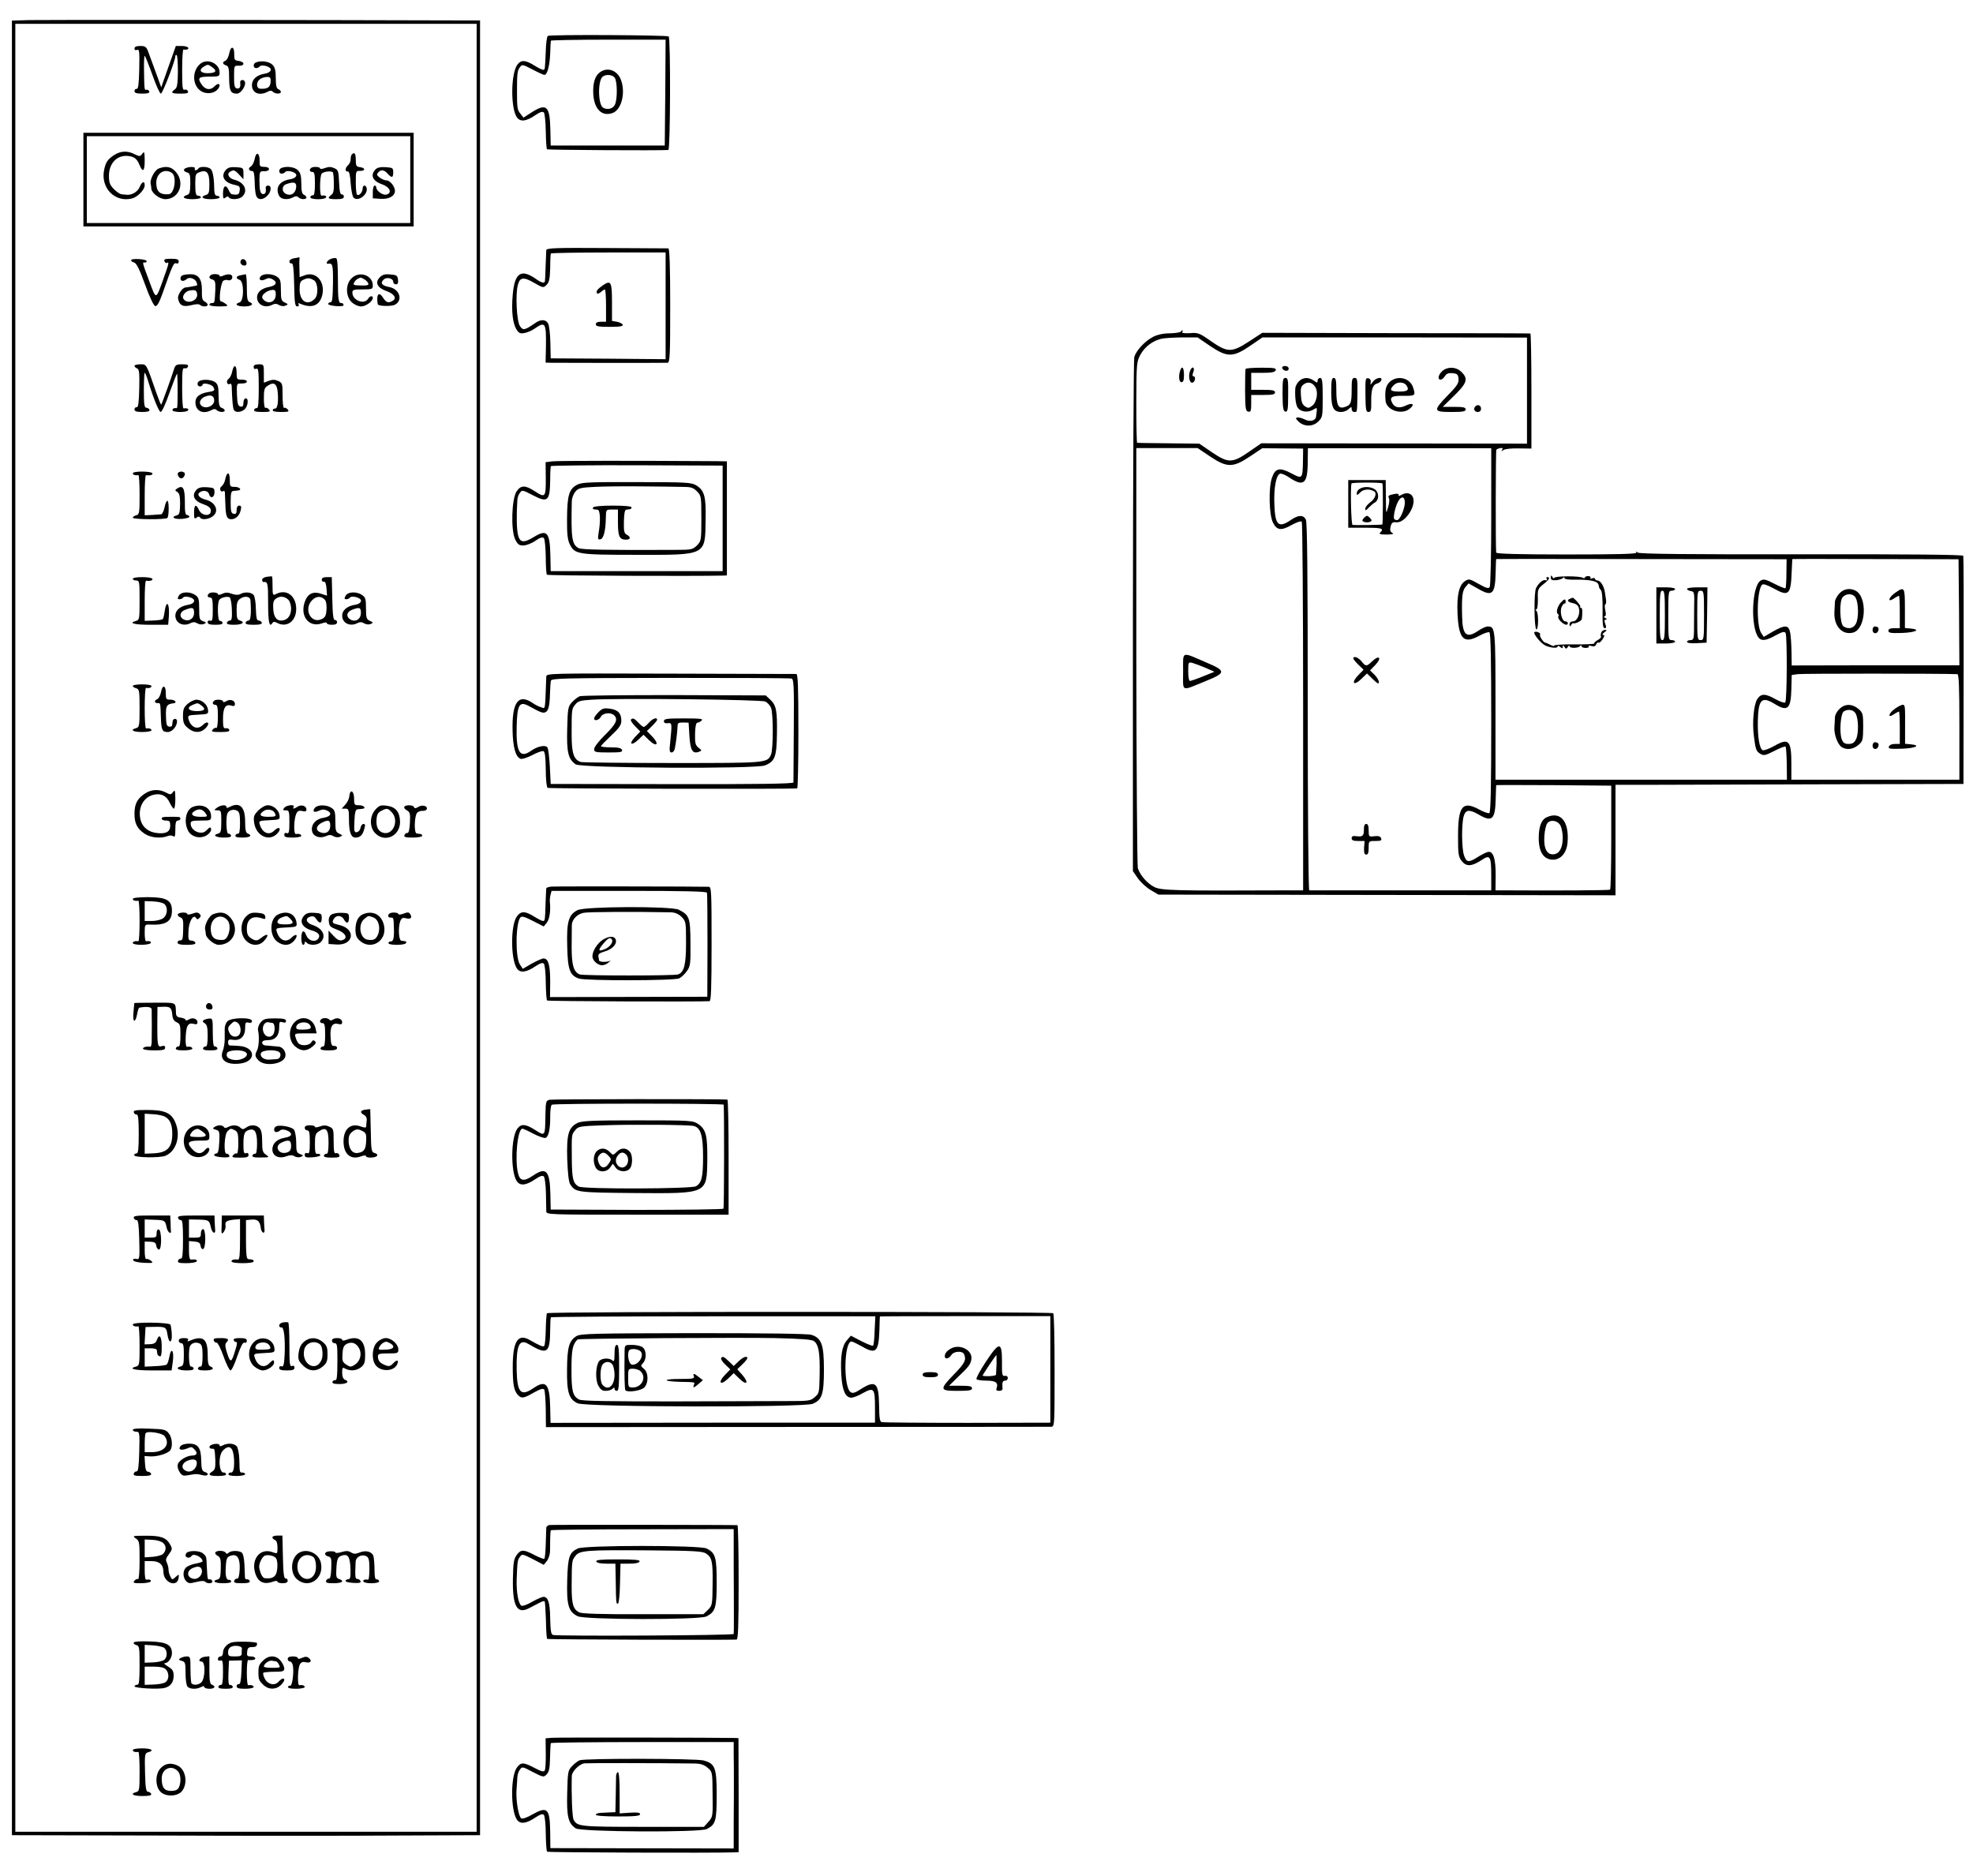 <?xml version="1.0" standalone="no"?>
<!DOCTYPE svg PUBLIC "-//W3C//DTD SVG 20010904//EN"
 "http://www.w3.org/TR/2001/REC-SVG-20010904/DTD/svg10.dtd">
<svg version="1.0" xmlns="http://www.w3.org/2000/svg"
 width="1159pt" height="1102pt" viewBox="0 0 1159 1102"
 preserveAspectRatio="xMidYMid meet">
<g transform="translate(0,1102) scale(0.1,-0.1)"
fill="#000000" stroke="none">
<path d="M173 10902 l-103 -3 0 -5329 0 -5330 883 -2 c485 -2 1104 -2 1375 0
l492 2 0 5330 0 5330 -67 0 c-951 3 -2504 4 -2580 2z m2627 -5332 l0 -5310
-1355 0 -1355 0 0 5310 0 5310 1355 0 1355 0 0 -5310z"/>
<path d="M790 10735 c0 -9 6 -12 15 -8 14 5 15 -10 13 -113 -2 -89 -6 -118
-15 -116 -7 1 -13 -5 -13 -13 0 -11 12 -15 46 -15 32 0 44 4 41 13 -2 6 -10
11 -16 10 -13 -3 -13 -5 -15 114 -1 51 1 89 5 85 3 -4 24 -55 45 -114 21 -60
43 -108 49 -108 10 0 85 194 85 220 0 6 3 9 8 6 4 -2 7 -46 7 -96 -1 -75 -4
-95 -18 -105 -27 -20 -20 -25 33 -25 39 0 48 3 44 14 -3 8 -12 12 -20 9 -12
-4 -14 16 -14 116 0 67 3 120 8 120 19 -3 33 2 27 11 -3 6 -21 10 -39 10 l-33
0 -43 -121 -43 -122 -34 94 c-19 52 -39 106 -45 122 -9 22 -17 27 -44 27 -23
0 -34 -5 -34 -15z"/>
<path d="M1346 10704 c-4 -19 -14 -38 -22 -41 -19 -7 -18 -20 4 -27 15 -5 18
-18 18 -77 1 -73 9 -89 46 -89 20 0 48 37 48 62 0 10 -7 18 -15 18 -9 0 -15
-6 -14 -12 3 -26 -1 -38 -15 -38 -18 0 -22 14 -21 80 0 54 1 55 28 54 16 -1
27 4 27 12 0 7 -12 14 -27 16 -25 3 -28 7 -27 41 0 48 -21 49 -30 1z"/>
<path d="M1179 10647 c-57 -44 -49 -142 13 -168 34 -14 75 -4 92 23 16 26 -2
34 -24 11 -23 -25 -54 -21 -75 10 -27 39 -19 47 45 47 57 0 60 1 60 25 0 51
-69 84 -111 52z m69 -23 c30 -21 19 -34 -29 -34 -42 0 -54 20 -21 39 23 14 24
14 50 -5z"/>
<path d="M1503 10653 c-18 -7 -16 -33 1 -33 8 0 17 4 21 9 5 10 37 7 55 -4 22
-13 8 -33 -26 -38 -46 -8 -74 -33 -74 -67 0 -46 43 -65 92 -39 14 8 23 8 31 0
14 -14 47 -14 47 -1 0 6 -7 13 -15 16 -11 5 -15 22 -15 65 0 46 -5 64 -20 79
-19 19 -67 26 -97 13z m87 -106 c0 -39 -16 -51 -62 -48 -23 1 -24 39 -2 55 8
7 26 13 40 14 19 1 24 -3 24 -21z"/>
<path d="M490 9965 l0 -275 970 0 970 0 0 275 0 275 -970 0 -970 0 0 -275z
m1920 0 l0 -255 -950 0 -950 0 0 255 0 255 950 0 950 0 0 -255z"/>
<path d="M675 10112 c-41 -26 -53 -42 -63 -88 -23 -107 62 -195 163 -170 33 8
75 52 75 77 0 29 -16 23 -30 -10 -11 -28 -48 -49 -77 -45 -7 1 -20 2 -29 3 -8
0 -29 14 -45 30 -24 25 -29 38 -29 79 0 76 52 126 119 115 32 -5 46 -17 61
-53 19 -46 30 -36 30 28 -1 51 -2 55 -14 39 -13 -17 -16 -17 -45 -3 -40 21
-79 20 -116 -2z"/>
<path d="M1496 10086 c-4 -20 -14 -40 -24 -45 -17 -10 -10 -26 11 -26 8 0 12
-21 13 -60 0 -33 4 -70 8 -82 9 -29 39 -30 66 -3 24 24 27 60 5 60 -9 0 -15
-6 -14 -12 3 -26 -1 -38 -15 -38 -17 0 -22 21 -22 85 1 48 2 50 29 49 16 0 27
5 27 13 0 8 -12 13 -28 13 -25 0 -28 3 -27 37 0 48 -21 54 -29 9z"/>
<path d="M2067 10113 c-4 -3 -7 -16 -7 -28 0 -13 -7 -28 -15 -35 -18 -15 -20
-41 -2 -37 8 1 14 -20 17 -70 3 -40 10 -77 17 -84 27 -27 89 21 76 59 -7 19
-23 14 -23 -7 0 -21 -23 -45 -33 -34 -4 3 -7 36 -7 73 0 65 1 67 24 66 33 -1
34 18 1 22 -22 3 -25 8 -25 43 0 37 -8 48 -23 32z"/>
<path d="M932 10030 c-24 -10 -52 -63 -47 -89 2 -9 4 -22 4 -29 2 -27 49 -62
83 -62 80 1 116 95 62 159 -27 32 -57 38 -102 21z m77 -25 c31 -19 17 -124
-18 -126 -52 -4 -73 16 -73 67 0 56 47 87 91 59z"/>
<path d="M1093 10033 c-19 -7 -16 -20 6 -26 16 -4 19 -14 19 -66 -1 -50 -4
-62 -19 -66 -36 -12 -19 -25 31 -25 28 0 50 5 50 10 0 6 -7 10 -15 10 -15 0
-18 15 -18 75 1 52 2 55 26 64 41 16 57 -3 57 -69 0 -50 -3 -60 -20 -65 -37
-12 -21 -25 30 -25 28 0 50 5 50 10 0 6 -7 10 -15 10 -10 0 -15 10 -16 28 -1
72 -8 113 -19 127 -14 17 -66 20 -75 5 -3 -5 -11 -10 -16 -10 -6 0 -7 5 -4 10
6 10 -30 13 -52 3z"/>
<path d="M1327 10022 c-33 -36 -10 -76 52 -88 27 -6 32 -10 29 -33 -3 -24 -10
-28 -46 -22 -5 0 -14 13 -20 27 -16 33 -32 22 -32 -23 0 -29 2 -33 14 -24 10
8 16 9 21 1 10 -15 62 -12 79 6 35 34 11 84 -47 98 -32 8 -47 34 -26 47 21 13
28 11 54 -17 l25 -27 0 34 c0 33 -1 34 -43 37 -32 2 -48 -2 -60 -16z"/>
<path d="M1653 10033 c-18 -7 -16 -33 1 -33 8 0 17 4 21 9 5 10 37 7 55 -4 22
-13 8 -33 -26 -38 -63 -10 -89 -50 -64 -98 12 -21 50 -25 82 -8 14 8 23 8 31
0 14 -14 47 -14 47 -1 0 6 -7 13 -15 16 -11 5 -15 22 -15 65 0 46 -5 64 -20
79 -19 19 -67 26 -97 13z m87 -106 c0 -41 -30 -62 -62 -45 -24 12 -23 47 3 56
41 15 59 12 59 -11z"/>
<path d="M1827 10033 c-12 -11 -8 -23 8 -23 12 0 15 -14 15 -70 0 -47 -4 -69
-11 -67 -6 1 -14 -4 -16 -10 -6 -16 83 -18 92 -3 6 9 -8 14 -27 11 -11 -1 -10
111 1 128 8 13 56 19 66 9 3 -3 6 -31 6 -63 1 -44 -2 -61 -15 -70 -26 -19 -19
-25 29 -25 33 0 45 4 45 15 0 8 -6 14 -12 13 -9 -2 -14 18 -16 70 -3 67 -5 74
-28 84 -19 9 -33 9 -55 1 -16 -6 -29 -7 -29 -2 0 10 -43 12 -53 2z"/>
<path d="M2206 10025 c-33 -34 -17 -69 39 -88 46 -16 60 -51 25 -60 -21 -6
-60 22 -60 43 0 6 -4 10 -10 10 -5 0 -10 -17 -10 -37 l0 -38 47 -3 c49 -3 83
17 83 47 0 25 -29 61 -48 61 -10 0 -28 7 -40 16 -18 13 -21 19 -11 30 16 20
36 17 56 -6 24 -27 33 -25 33 8 0 25 -3 27 -44 30 -30 2 -49 -2 -60 -13z"/>
<path d="M1728 9503 c-16 -2 -28 -11 -28 -19 0 -8 6 -13 13 -11 9 1 13 -30 15
-125 2 -107 5 -128 18 -128 9 0 12 5 8 12 -5 8 -2 9 12 3 65 -27 108 -11 125
44 24 82 -32 150 -101 124 l-30 -11 -1 46 c-1 26 -1 53 0 60 1 6 1 11 -1 11
-2 -1 -15 -4 -30 -6z m116 -129 c24 -14 28 -87 5 -109 -43 -44 -89 -15 -89 55
0 39 4 49 23 57 25 12 35 11 61 -3z"/>
<path d="M1943 9499 c-21 -8 -33 -31 -15 -28 26 4 29 -6 28 -113 -1 -83 -4
-113 -13 -113 -7 0 -14 -4 -15 -10 -2 -5 19 -11 46 -13 32 -2 47 0 44 8 -2 6
-7 11 -12 10 -18 -3 -21 22 -21 139 0 74 -3 122 -10 124 -5 3 -20 1 -32 -4z"/>
<path d="M770 9492 c0 -5 8 -12 18 -14 14 -4 32 -41 64 -129 27 -75 51 -125
60 -127 11 -2 23 20 43 75 59 169 66 182 81 176 8 -3 14 1 14 11 0 12 -10 16
-45 16 -35 0 -43 -3 -39 -15 4 -8 10 -12 15 -9 14 8 11 -5 -21 -94 -45 -126
-42 -125 -83 -14 -40 107 -42 113 -28 110 5 -2 11 2 13 7 1 6 -18 11 -44 13
-27 2 -48 -1 -48 -6z"/>
<path d="M1415 9491 c-8 -15 3 -31 21 -31 9 0 14 7 12 17 -4 20 -24 28 -33 14z"/>
<path d="M1073 9403 c-17 -6 -17 -33 0 -33 7 0 18 5 24 11 14 14 49 3 57 -18
4 -9 5 -17 4 -19 -3 -2 -44 -10 -70 -13 -18 -2 -46 -45 -42 -64 7 -41 29 -52
76 -40 27 7 47 8 53 2 12 -12 45 -12 45 1 0 5 -8 14 -18 19 -14 7 -17 21 -16
65 1 67 -20 96 -69 95 -18 0 -38 -3 -44 -6z m85 -110 c6 -40 -58 -63 -80 -29
-10 16 10 44 34 49 34 6 43 3 46 -20z"/>
<path d="M1237 9403 c-12 -11 -8 -20 11 -25 16 -5 18 -14 17 -59 -4 -80 -4
-79 -20 -79 -8 0 -15 -4 -15 -10 0 -6 26 -10 58 -10 52 1 55 2 38 15 -11 8
-24 15 -29 15 -14 0 0 112 15 121 7 5 20 6 29 3 22 -6 34 25 13 33 -8 3 -26 1
-40 -5 -15 -7 -24 -8 -24 -2 0 11 -43 14 -53 3z"/>
<path d="M1413 9403 c-28 -5 -30 -19 -5 -27 26 -9 26 -123 0 -132 -34 -10 -18
-24 27 -24 44 0 60 15 30 26 -12 5 -15 24 -15 85 0 43 -3 78 -7 78 -5 -1 -18
-4 -30 -6z"/>
<path d="M1531 9396 c-16 -19 3 -30 29 -16 14 8 26 8 40 0 32 -17 24 -37 -17
-45 -46 -8 -73 -31 -73 -61 0 -45 47 -67 90 -44 14 7 25 7 38 -1 11 -7 27 -9
38 -5 18 8 18 9 -3 19 -20 9 -23 17 -23 73 0 54 -3 65 -22 78 -28 20 -82 21
-97 2z m89 -106 c0 -36 -30 -56 -60 -40 -11 6 -20 17 -20 25 0 17 32 40 59 42
17 1 21 -4 21 -27z"/>
<path d="M2065 9385 c-36 -35 -35 -106 1 -140 16 -15 39 -25 55 -25 28 0 69
30 69 50 0 15 -18 12 -27 -4 -22 -38 -93 -11 -93 35 0 17 7 19 60 19 56 0 60
2 60 23 0 61 -80 88 -125 42z m74 -5 c10 -5 21 -16 24 -24 5 -11 -4 -14 -43
-13 -43 1 -48 3 -39 18 7 14 20 24 37 28 2 1 11 -3 21 -9z"/>
<path d="M2231 9391 c-30 -30 -15 -62 40 -81 44 -16 61 -41 37 -56 -25 -16
-39 -12 -57 16 -25 41 -42 21 -32 -37 2 -12 81 -14 101 -3 49 26 27 93 -34
104 -42 8 -54 23 -33 43 17 18 57 9 57 -13 0 -8 7 -14 16 -14 11 0 14 8 12 27
-3 24 -8 28 -45 31 -32 3 -46 -1 -62 -17z"/>
<path d="M790 8871 c0 -5 7 -12 15 -15 13 -5 15 -25 13 -118 -2 -84 -6 -112
-15 -110 -7 1 -13 -5 -13 -13 0 -11 12 -15 46 -15 32 0 44 4 42 13 -3 6 -11
12 -19 12 -11 0 -14 21 -14 102 0 57 2 103 5 103 3 0 11 -19 18 -42 34 -111
66 -188 76 -188 7 0 30 50 51 111 22 61 42 112 45 114 4 2 5 -170 1 -197 0 -5
-6 -7 -12 -5 -6 1 -14 -4 -16 -10 -6 -16 83 -18 92 -3 6 9 -8 14 -27 11 -5 0
-8 53 -8 120 0 100 2 120 14 116 8 -3 17 1 20 9 4 11 -4 14 -34 14 -35 0 -40
-3 -49 -32 -12 -40 -70 -201 -74 -205 -2 -1 -14 28 -27 65 -62 179 -58 172
-96 172 -19 0 -34 -4 -34 -9z"/>
<path d="M1490 8864 c0 -10 6 -14 15 -10 13 5 15 -12 15 -114 0 -84 -3 -119
-11 -117 -6 1 -14 -4 -16 -10 -3 -9 10 -13 47 -13 45 0 51 2 40 15 -7 8 -16
12 -21 9 -5 -3 -9 22 -9 55 0 53 3 63 24 76 36 24 54 11 58 -45 4 -57 -3 -92
-17 -90 -5 1 -11 -3 -13 -9 -2 -7 16 -11 48 -11 45 0 51 2 40 15 -7 8 -16 12
-21 9 -5 -3 -9 29 -9 71 0 71 -1 76 -26 87 -19 9 -33 9 -55 1 l-29 -11 0 54
c0 53 0 54 -30 54 -21 0 -30 -5 -30 -16z"/>
<path d="M1364 8838 c-3 -18 -13 -38 -22 -44 -16 -11 -8 -39 9 -29 5 4 9 -2
10 -12 3 -91 7 -131 13 -141 9 -16 38 -15 60 1 22 16 29 67 10 67 -8 0 -14
-11 -14 -26 0 -19 -5 -25 -17 -22 -15 3 -19 16 -21 69 -2 58 -1 66 15 66 33 0
43 3 43 13 0 6 -13 10 -30 10 -28 0 -30 2 -30 40 0 48 -16 53 -26 8z"/>
<path d="M1173 8783 c-18 -7 -16 -33 2 -33 8 0 15 5 15 10 0 14 51 4 62 -12
13 -21 10 -25 -30 -31 -50 -9 -74 -28 -74 -60 0 -51 44 -73 94 -46 14 8 23 8
31 0 13 -13 47 -15 47 -2 0 5 -8 12 -17 15 -15 5 -18 18 -19 71 0 52 -4 68
-20 80 -18 14 -66 19 -91 8z m85 -110 c6 -39 -57 -63 -80 -30 -10 15 2 38 26
47 32 13 51 7 54 -17z"/>
<path d="M780 8240 c0 -9 14 -14 33 -11 4 0 7 -51 7 -115 0 -107 -1 -116 -20
-121 -11 -3 -20 -9 -20 -14 0 -11 197 -12 204 -1 9 15 9 97 0 100 -5 2 -13
-15 -17 -37 -5 -23 -14 -41 -20 -42 -7 -1 -31 -2 -54 -4 l-43 -2 0 118 c0 66
3 118 8 118 22 -4 42 2 37 11 -3 6 -31 10 -61 10 -30 0 -54 -4 -54 -10z"/>
<path d="M1047 8244 c-9 -9 4 -34 18 -34 14 0 27 25 18 34 -4 3 -12 6 -18 6
-6 0 -14 -3 -18 -6z"/>
<path d="M1324 8208 c-3 -18 -13 -38 -22 -44 -16 -11 -8 -39 9 -29 5 4 9 0 10
-7 0 -7 2 -40 3 -73 2 -68 9 -85 35 -85 25 0 48 21 55 53 5 20 3 27 -9 27 -9
0 -15 -9 -15 -26 0 -19 -4 -25 -17 -22 -15 3 -18 14 -18 68 0 51 3 65 15 66 8
1 21 2 28 3 26 2 10 21 -18 21 -28 0 -30 2 -30 40 0 48 -16 53 -26 8z"/>
<path d="M1040 8150 c-13 -9 -13 -12 2 -20 12 -8 16 -25 16 -71 -1 -51 -4 -62
-19 -66 -37 -10 -18 -24 29 -21 26 2 46 8 45 13 -2 6 -9 10 -15 10 -9 0 -13
21 -12 75 0 84 -11 103 -46 80z"/>
<path d="M1156 8145 c-33 -34 -17 -68 39 -87 25 -8 41 -20 43 -32 8 -41 -52
-41 -70 0 -17 36 -28 29 -28 -17 0 -35 2 -39 14 -30 10 8 16 9 21 1 9 -15 47
-12 73 6 42 29 20 84 -40 99 -36 9 -53 29 -36 42 20 16 50 11 56 -9 7 -29 32
-22 32 10 0 25 -3 27 -44 30 -30 2 -49 -2 -60 -13z"/>
<path d="M1568 7632 c-16 -2 -28 -10 -28 -18 0 -8 3 -13 8 -13 25 4 27 -8 27
-122 0 -113 7 -148 25 -119 6 9 13 9 28 1 57 -30 112 10 112 82 0 78 -58 120
-120 87 -17 -9 -19 -5 -19 46 0 31 -1 57 -3 58 -2 1 -15 0 -30 -2z m130 -140
c6 -9 12 -30 12 -47 0 -38 -18 -64 -47 -69 -35 -7 -55 16 -58 67 -2 39 1 50
18 62 24 17 56 11 75 -13z"/>
<path d="M780 7620 c0 -5 9 -10 20 -10 19 0 20 -7 20 -116 0 -107 -1 -116 -20
-121 -49 -13 -12 -23 84 -23 l104 0 4 51 c5 78 -15 99 -25 26 -3 -21 -8 -41
-11 -44 -3 -3 -28 -7 -56 -8 l-50 -2 0 118 c0 66 3 118 8 118 22 -4 42 2 37
11 -3 6 -31 10 -61 10 -30 0 -54 -4 -54 -10z"/>
<path d="M1890 7615 c0 -8 6 -14 13 -12 8 1 13 -13 15 -40 l3 -42 -31 10 c-46
17 -79 4 -96 -37 -37 -87 17 -163 96 -136 18 7 30 7 30 1 0 -5 14 -9 30 -9 20
0 30 5 30 15 0 8 -6 14 -12 13 -10 -2 -14 29 -16 125 l-3 127 -29 0 c-20 0
-30 -5 -30 -15z m20 -120 c6 -8 10 -33 8 -57 -2 -33 -8 -45 -27 -54 -64 -32
-110 58 -57 111 25 25 55 25 76 0z"/>
<path d="M1050 7520 c-8 -16 -8 -20 4 -20 8 0 17 4 21 9 5 10 37 7 55 -4 22
-13 8 -33 -26 -38 -45 -7 -74 -32 -74 -63 0 -45 47 -67 90 -44 14 7 25 7 38
-1 11 -7 27 -9 38 -5 18 8 18 9 -3 17 -21 7 -23 15 -23 73 0 56 -3 67 -22 80
-32 23 -85 21 -98 -4z m90 -100 c0 -35 -32 -54 -62 -38 -27 14 -22 45 10 56
44 17 52 14 52 -18z"/>
<path d="M1227 7533 c-12 -11 -8 -23 8 -23 12 0 15 -15 15 -71 0 -59 -3 -70
-15 -65 -9 3 -15 0 -15 -9 0 -11 12 -15 46 -15 32 0 44 4 41 13 -2 6 -10 11
-16 10 -12 -3 -16 105 -3 123 9 14 47 23 61 15 6 -4 12 -36 13 -71 2 -50 -1
-65 -11 -65 -8 0 -16 -6 -18 -12 -3 -9 9 -13 41 -13 48 0 69 14 36 25 -17 5
-20 15 -20 60 0 46 4 57 24 70 24 16 55 11 57 -9 6 -73 2 -121 -10 -121 -8 0
-16 -6 -18 -12 -3 -9 10 -13 47 -13 37 0 50 4 48 13 -3 6 -11 12 -19 12 -11 0
-14 17 -16 68 0 37 -7 74 -13 82 -14 17 -53 20 -79 5 -12 -6 -29 -5 -49 2 -23
9 -37 9 -56 0 -16 -7 -26 -8 -26 -2 0 11 -43 14 -53 3z"/>
<path d="M2030 7520 c-8 -16 -8 -20 4 -20 8 0 17 4 21 9 5 10 37 7 55 -4 22
-13 8 -33 -26 -38 -45 -7 -74 -32 -74 -63 0 -45 47 -67 90 -44 14 7 25 7 38
-1 11 -7 27 -9 38 -5 18 8 18 9 -3 19 -20 9 -23 17 -23 73 0 54 -3 65 -22 78
-32 23 -85 21 -98 -4z m90 -100 c0 -36 -30 -56 -60 -40 -29 16 -25 46 8 58 44
17 52 14 52 -18z"/>
<path d="M780 6991 c0 -5 9 -11 20 -14 18 -5 20 -14 20 -117 0 -103 -2 -112
-20 -117 -39 -10 -19 -23 35 -23 30 0 55 5 55 10 0 9 -14 14 -32 11 -5 0 -8
53 -8 119 0 66 3 119 8 119 18 -3 32 2 32 11 0 6 -25 10 -55 10 -30 0 -55 -4
-55 -9z"/>
<path d="M946 6955 c-4 -20 -14 -39 -22 -42 -19 -7 -18 -23 1 -23 18 0 17 4
20 -81 2 -77 8 -89 40 -89 26 0 55 33 55 63 0 20 -24 19 -26 -1 -1 -7 -2 -17
-3 -23 0 -6 -9 -9 -18 -7 -14 2 -17 15 -18 61 -2 61 4 71 45 76 23 3 8 21 -18
21 -26 0 -28 3 -28 37 1 48 -20 54 -28 8z"/>
<path d="M1103 6886 c-23 -20 -28 -32 -28 -71 0 -39 5 -51 28 -71 36 -31 77
-31 106 0 28 29 11 46 -18 17 -31 -31 -71 -13 -84 36 -5 21 -1 22 57 25 58 3
61 4 58 28 -3 31 -36 60 -68 60 -12 0 -36 -11 -51 -24z m80 -10 c29 -22 19
-33 -28 -33 -50 0 -62 21 -22 37 29 12 29 12 50 -4z"/>
<path d="M1257 6903 c-12 -11 -8 -23 8 -23 12 0 15 -15 15 -71 0 -38 -4 -68
-9 -65 -5 3 -14 -1 -21 -9 -11 -13 -5 -15 45 -15 41 0 55 3 52 13 -2 6 -11 11
-21 9 -13 -2 -16 7 -16 56 0 65 15 88 50 77 14 -5 20 -2 20 10 0 21 -29 31
-51 16 -12 -7 -19 -7 -19 -1 0 11 -43 14 -53 3z"/>
<path d="M849 6357 c-43 -29 -59 -60 -59 -117 0 -57 16 -88 59 -117 35 -24 96
-30 136 -14 11 5 25 4 33 -1 9 -8 12 1 12 41 0 39 4 51 15 51 16 0 21 19 5 21
-5 1 -26 1 -45 1 -50 0 -55 -1 -55 -12 0 -5 11 -10 25 -10 21 0 25 -5 25 -30
0 -36 -25 -50 -80 -43 -49 6 -83 34 -94 76 -19 73 19 140 84 150 39 7 69 -9
87 -48 9 -19 20 -35 25 -35 4 0 8 26 8 58 -1 50 -2 55 -14 39 -12 -16 -16 -16
-42 -2 -41 21 -86 19 -125 -8z"/>
<path d="M2052 6343 c-1 -15 -12 -37 -24 -50 l-21 -23 21 0 c20 0 22 -5 22
-66 0 -72 12 -104 38 -104 27 0 42 14 51 48 8 25 7 32 -4 32 -7 0 -15 -10 -17
-22 -2 -13 -11 -24 -21 -26 -16 -3 -18 3 -15 65 2 52 7 68 18 69 8 1 21 2 28
3 26 2 10 21 -18 21 -28 0 -30 2 -30 40 0 46 -24 57 -28 13z"/>
<path d="M1132 6280 c-40 -17 -54 -87 -27 -140 19 -37 73 -50 110 -26 14 9 25
23 25 31 0 20 -6 19 -30 -5 -28 -28 -90 0 -90 42 0 15 8 18 60 18 57 0 60 1
60 25 0 51 -52 77 -108 55z m76 -38 c13 -20 12 -20 -32 -20 -48 0 -63 18 -29
36 24 14 45 8 61 -16z"/>
<path d="M1274 6275 c-19 -14 -18 -14 4 -15 21 0 22 -4 22 -66 0 -57 -3 -67
-20 -71 -34 -9 -11 -23 36 -23 32 0 44 4 41 13 -2 6 -10 11 -16 10 -12 -3 -16
105 -3 123 11 17 35 22 55 12 13 -7 17 -22 17 -73 0 -43 -4 -64 -11 -62 -6 1
-14 -4 -16 -10 -3 -9 9 -13 41 -13 45 0 61 12 31 24 -11 4 -15 22 -15 70 0 87
-32 117 -91 86 -13 -7 -19 -7 -19 0 0 15 -33 12 -56 -5z"/>
<path d="M1518 6260 c-27 -28 -30 -36 -25 -73 11 -77 88 -114 136 -63 28 29
11 46 -18 17 -31 -31 -70 -14 -85 36 -7 21 -4 22 56 25 61 3 63 4 60 28 -3 31
-36 60 -69 60 -14 0 -38 -13 -55 -30z m94 -12 c14 -23 9 -26 -37 -26 -47 0
-57 12 -28 33 20 15 53 11 65 -7z"/>
<path d="M1670 6275 c-10 -13 -9 -15 9 -15 19 0 21 -5 21 -70 0 -58 -3 -68
-15 -64 -9 4 -15 0 -15 -10 0 -13 11 -16 50 -16 28 0 50 5 50 10 0 9 -14 14
-32 11 -15 -2 -12 93 4 122 7 14 16 17 34 13 18 -5 24 -2 24 9 0 21 -29 31
-51 17 -23 -15 -32 -15 -24 -2 10 16 -41 12 -55 -5z"/>
<path d="M1850 6275 c-16 -19 -7 -30 17 -20 26 12 36 12 56 3 30 -15 19 -35
-23 -42 -47 -7 -76 -42 -66 -81 8 -30 47 -42 82 -26 18 8 29 8 43 -1 10 -6 27
-8 37 -4 18 8 18 9 -3 19 -20 9 -23 17 -23 73 0 54 -3 65 -22 78 -29 20 -82
20 -98 1z m90 -105 c0 -35 -25 -52 -58 -39 -30 11 -26 39 8 56 39 20 50 16 50
-17z"/>
<path d="M2206 6265 c-36 -39 -36 -106 -1 -140 56 -57 145 -16 145 67 -1 58
-25 88 -77 95 -36 5 -45 2 -67 -22z m94 -15 c45 -45 13 -133 -44 -123 -33 7
-48 33 -44 81 2 27 9 40 28 49 33 17 37 16 60 -7z"/>
<path d="M2375 6281 c-3 -6 4 -15 15 -21 18 -10 21 -19 18 -73 -2 -40 -7 -61
-15 -60 -6 1 -14 -4 -17 -12 -4 -12 5 -15 49 -15 30 0 55 5 55 10 0 6 -4 11
-10 11 -5 1 -16 2 -22 3 -17 1 -14 102 2 121 7 8 21 13 32 12 12 -1 23 4 25
10 7 19 -27 28 -50 13 -15 -9 -22 -10 -25 -1 -4 13 -48 15 -57 2z"/>
<path d="M780 5740 c0 -9 14 -14 33 -11 4 0 7 -53 7 -119 0 -66 -3 -119 -7
-119 -19 3 -33 -2 -33 -11 0 -5 22 -10 49 -10 28 0 53 5 56 10 6 9 -8 14 -27
11 -5 0 -8 22 -8 49 0 48 1 50 28 49 96 -5 132 17 132 82 0 61 -32 79 -141 79
-53 0 -89 -4 -89 -10z m185 -30 c23 -19 19 -66 -7 -84 -12 -9 -42 -16 -65 -16
l-43 0 0 59 0 58 50 -2 c28 -1 57 -8 65 -15z"/>
<path d="M1045 5650 c-3 -6 3 -14 13 -18 17 -6 20 -16 18 -72 -1 -53 -4 -65
-17 -64 -9 1 -16 -5 -16 -12 0 -10 15 -14 55 -14 38 0 52 4 50 12 -3 7 -13 13
-24 13 -17 0 -19 7 -17 53 1 57 29 105 44 80 7 -10 11 -10 21 0 9 9 9 15 0 24
-9 9 -19 10 -42 1 -17 -6 -30 -7 -30 -2 0 12 -47 11 -55 -1z"/>
<path d="M1252 5650 c-24 -10 -52 -63 -47 -89 2 -9 4 -22 4 -29 2 -23 49 -62
75 -62 86 0 127 92 70 159 -27 32 -57 38 -102 21z m86 -38 c24 -31 5 -111 -27
-113 -52 -4 -73 16 -73 67 0 65 62 94 100 46z"/>
<path d="M1445 5636 c-35 -35 -35 -106 0 -141 31 -32 77 -33 105 -3 35 38 24
51 -17 18 -20 -16 -29 -17 -47 -8 -29 15 -36 28 -36 64 0 55 33 78 88 60 20
-7 23 -5 20 11 -2 13 -14 19 -45 21 -35 3 -48 -2 -68 -22z"/>
<path d="M1633 5648 c-49 -23 -52 -122 -6 -158 37 -29 77 -26 103 7 25 32 10
43 -19 14 -31 -31 -70 -14 -85 36 -7 21 -4 22 56 25 60 3 63 4 60 27 -6 53
-55 75 -109 49z m71 -24 c26 -25 19 -34 -29 -34 -34 0 -45 4 -45 15 0 9 10 20
23 25 31 12 34 12 51 -6z"/>
<path d="M1787 5642 c-31 -34 -13 -70 43 -87 35 -10 50 -24 44 -40 -13 -34
-60 -26 -75 11 -13 37 -29 28 -29 -16 0 -22 5 -40 10 -40 6 0 10 5 10 12 0 9
3 9 12 0 17 -17 64 -15 82 4 35 35 12 81 -49 101 -37 12 -44 39 -14 48 18 6
27 2 37 -14 20 -29 32 -26 32 7 0 25 -3 27 -43 30 -32 2 -48 -2 -60 -16z"/>
<path d="M1946 5647 c-12 -9 -17 -23 -14 -42 2 -25 10 -32 48 -46 51 -19 67
-52 29 -62 -15 -4 -29 3 -50 26 l-29 31 0 -39 0 -40 47 -3 c101 -6 116 90 18
114 -43 10 -46 13 -35 35 14 25 46 24 60 -1 15 -29 30 -25 30 8 0 27 -3 29
-43 30 -24 1 -51 -4 -61 -11z"/>
<path d="M2133 5650 c-30 -12 -45 -45 -45 -94 1 -31 7 -46 27 -63 65 -56 156
-2 142 84 -11 67 -63 98 -124 73z m60 -19 c31 -12 44 -60 27 -102 -12 -27 -25
-34 -60 -29 -46 6 -59 90 -20 122 26 21 22 20 53 9z"/>
<path d="M2287 5653 c-12 -11 -8 -23 8 -23 17 0 17 2 19 -67 2 -53 -4 -76 -20
-73 -5 1 -10 -3 -12 -9 -5 -14 94 -15 103 -1 3 6 1 11 -4 11 -6 1 -17 2 -23 3
-16 1 -20 79 -7 114 7 19 14 23 34 18 27 -7 38 3 25 24 -7 12 -15 13 -40 3
-16 -6 -30 -7 -30 -2 0 10 -43 12 -53 2z"/>
<path d="M789 5128 c0 -2 -3 -27 -5 -56 -6 -60 11 -65 22 -7 3 19 9 36 13 36
45 8 71 4 72 -10 1 -24 1 -162 0 -193 -1 -16 -4 -27 -8 -27 -22 4 -43 -2 -43
-11 0 -6 28 -10 65 -10 52 0 65 3 65 16 0 10 -6 13 -19 9 -25 -8 -27 3 -27
125 l1 105 32 1 c43 2 51 -5 55 -46 2 -25 10 -38 26 -45 20 -9 22 -17 22 -77
0 -45 -4 -67 -11 -65 -6 1 -14 -4 -16 -10 -3 -9 10 -13 46 -13 28 0 51 5 51
10 0 9 -14 14 -32 11 -12 -2 -9 98 3 121 8 15 17 18 35 14 18 -5 24 -2 24 9 0
21 -29 31 -51 16 -11 -6 -19 -7 -19 -2 0 5 -12 11 -27 13 -20 2 -28 9 -29 23
-4 71 9 65 -124 65 -66 0 -120 -1 -121 -2z"/>
<path d="M1217 5124 c-14 -15 -6 -34 14 -34 14 0 19 5 17 17 -3 18 -20 27 -31
17z"/>
<path d="M1197 5028 c-9 -6 -7 -11 6 -19 13 -8 17 -24 17 -74 0 -43 -4 -64
-11 -62 -6 1 -14 -4 -16 -10 -3 -9 9 -13 42 -13 33 0 45 4 42 13 -2 6 -10 11
-16 10 -7 -2 -11 24 -11 81 0 79 -1 85 -20 83 -12 -1 -26 -5 -33 -9z"/>
<path d="M1335 5020 c-8 -9 -15 -27 -15 -41 0 -13 0 -42 0 -64 0 -22 -5 -52
-11 -67 -22 -54 21 -86 104 -75 95 13 88 97 -9 103 -27 2 -52 3 -56 3 -5 1 -8
9 -8 19 0 15 6 18 30 14 43 -6 70 21 70 69 0 32 3 36 20 32 13 -4 20 0 20 10
0 22 -124 21 -145 -3z m61 -8 c16 -11 23 -47 12 -66 -12 -22 -45 -20 -58 3
-14 27 -13 37 6 55 17 18 24 19 40 8z m38 -168 c46 -18 -12 -60 -66 -49 -32 7
-42 20 -34 40 6 15 69 21 100 9z"/>
<path d="M1530 5013 c-11 -14 -17 -33 -14 -46 8 -35 5 -96 -6 -117 -14 -27
-13 -37 10 -60 36 -36 142 -21 155 21 9 26 -12 59 -38 61 -12 1 -31 3 -42 4
-11 1 -28 2 -37 3 -10 1 -18 8 -18 16 0 10 10 15 33 15 44 0 67 26 67 74 0 33
2 37 20 31 14 -4 20 -2 20 8 0 11 -15 15 -65 15 -57 0 -68 -4 -85 -25z m71 -2
c12 -2 16 -36 8 -59 -11 -30 -46 -29 -60 2 -14 30 3 66 28 61 10 -2 21 -4 24
-4z m38 -170 c16 -10 8 -41 -11 -42 -7 -1 -25 -2 -41 -3 -35 -4 -62 16 -54 38
7 18 81 23 106 7z"/>
<path d="M1729 5014 c-36 -38 -34 -107 4 -140 35 -30 66 -31 101 -3 20 16 25
24 16 33 -8 8 -14 6 -21 -6 -12 -21 -62 -24 -77 -5 -5 6 -13 22 -16 35 -7 21
-5 22 59 22 l65 0 -6 28 c-14 62 -82 82 -125 36z m92 -16 c12 -19 3 -25 -41
-26 -29 -1 -40 2 -40 13 0 31 64 41 81 13z"/>
<path d="M1887 5033 c-12 -11 -8 -23 8 -23 12 0 15 -14 15 -70 0 -47 -4 -69
-11 -67 -6 1 -14 -4 -16 -10 -3 -9 10 -13 46 -13 37 0 51 4 51 14 0 8 -8 13
-17 12 -15 -1 -19 9 -21 52 -4 62 10 86 45 77 17 -4 23 -1 23 10 0 21 -29 31
-51 17 -11 -7 -20 -8 -24 -2 -7 11 -38 13 -48 3z"/>
<path d="M2148 4502 c-32 -4 -36 -17 -10 -31 12 -6 18 -19 16 -33 -1 -13 -3
-28 -3 -35 -1 -8 -8 -8 -29 -1 -61 24 -104 -12 -104 -87 0 -75 43 -111 104
-87 16 6 28 6 28 1 0 -13 57 -11 65 2 4 6 -2 13 -14 16 -19 5 -21 13 -23 132
l-3 126 -27 -3z m-13 -129 c15 -9 18 -20 16 -54 -2 -50 -12 -65 -46 -71 -33
-7 -55 20 -57 67 -1 28 4 43 20 56 24 19 37 19 67 2z"/>
<path d="M786 4485 c3 -8 11 -13 17 -12 9 1 12 -31 12 -113 0 -85 -3 -115 -12
-115 -7 0 -14 -4 -15 -10 -4 -15 150 -18 184 -4 65 27 92 120 57 198 -24 55
-63 71 -168 71 -67 0 -79 -3 -75 -15z m182 -24 c31 -16 44 -47 44 -101 0 -82
-30 -112 -114 -115 l-48 -2 0 118 0 117 49 -3 c26 -1 58 -8 69 -14z"/>
<path d="M1105 4384 c-44 -47 -28 -132 27 -155 34 -14 75 -4 92 23 14 22 0 36
-17 16 -22 -28 -47 -29 -73 -3 -41 41 -32 55 36 55 60 0 60 0 60 29 0 60 -81
82 -125 35z m83 -10 c34 -24 26 -34 -28 -33 -44 1 -48 3 -40 19 9 16 23 27 40
29 3 1 16 -6 28 -15z"/>
<path d="M1260 4400 c-12 -8 -11 -11 8 -16 21 -6 23 -11 20 -73 -2 -45 -7 -66
-15 -66 -7 0 -14 -4 -15 -10 -2 -5 19 -11 46 -13 36 -2 47 0 43 10 -2 7 -10
12 -16 11 -18 -5 -14 112 5 131 18 19 20 19 45 6 16 -9 19 -22 19 -76 0 -36
-4 -63 -9 -60 -5 3 -14 -1 -21 -9 -11 -13 -5 -15 39 -15 40 0 51 3 51 16 0 10
-6 14 -15 10 -12 -4 -15 5 -15 52 0 60 6 76 30 84 36 12 50 -10 50 -77 0 -43
-4 -64 -11 -62 -6 1 -14 -4 -16 -10 -3 -10 10 -13 49 -12 51 0 52 1 31 16 -20
13 -23 24 -23 79 0 44 -5 67 -16 78 -19 20 -54 21 -79 2 -16 -11 -21 -11 -33
0 -16 16 -46 18 -72 4 -13 -7 -21 -7 -25 0 -8 13 -36 13 -55 0z"/>
<path d="M1623 4404 c-17 -7 -17 -34 0 -34 7 0 18 5 23 10 14 14 64 -5 64 -23
0 -9 -15 -17 -36 -20 -47 -8 -74 -33 -74 -69 0 -38 38 -57 82 -40 22 8 35 8
48 0 9 -6 26 -8 36 -4 18 8 18 9 -3 17 -20 7 -23 15 -23 67 0 32 -6 66 -13 76
-13 17 -81 30 -104 20z m87 -114 c0 -23 -6 -33 -22 -39 -49 -18 -81 35 -35 57
41 20 57 15 57 -18z"/>
<path d="M1790 4395 c0 -8 7 -15 15 -15 12 0 15 -14 15 -70 0 -58 -3 -68 -15
-64 -10 4 -15 0 -15 -10 0 -14 9 -17 48 -14 26 2 46 8 44 13 -2 6 -10 9 -18 7
-11 -2 -14 10 -14 57 0 53 3 63 24 76 42 28 56 11 56 -66 0 -46 -4 -68 -11
-66 -6 1 -14 -4 -16 -10 -3 -9 10 -13 46 -13 41 0 49 3 44 16 -3 8 -12 13 -19
10 -11 -4 -14 10 -14 70 0 70 -1 75 -26 86 -19 9 -33 9 -55 1 -16 -6 -29 -7
-29 -2 0 5 -13 9 -30 9 -20 0 -30 -5 -30 -15z"/>
<path d="M786 3865 c3 -8 11 -13 17 -12 9 1 13 -33 15 -115 3 -114 2 -117 -18
-113 -14 3 -20 0 -17 -8 2 -7 27 -13 63 -15 54 -2 57 -1 40 13 -10 8 -23 12
-27 9 -5 -3 -9 19 -9 49 l0 54 33 -1 c25 -1 33 -6 35 -24 2 -12 9 -22 16 -22
17 0 16 112 -1 118 -8 2 -13 -6 -13 -22 0 -23 -4 -26 -35 -26 l-35 0 0 54 0
53 55 -2 c63 -2 65 -3 74 -45 5 -28 28 -45 25 -20 -1 6 -2 28 -2 50 l-2 40
-110 0 c-92 0 -108 -2 -104 -15z"/>
<path d="M1046 3865 c3 -8 11 -13 17 -12 9 1 12 -31 12 -113 0 -82 -3 -114
-12 -113 -6 1 -14 -4 -17 -12 -4 -12 5 -15 49 -15 29 0 57 5 60 10 6 10 -7 14
-32 11 -9 -1 -13 15 -13 53 l0 56 33 -3 c25 -2 33 -8 35 -25 2 -13 9 -21 15
-19 17 5 17 117 0 117 -7 0 -13 -11 -13 -25 0 -22 -4 -25 -35 -25 l-35 0 0 53
0 54 54 -1 c62 -1 66 -4 75 -46 6 -31 27 -44 25 -15 -1 8 -2 31 -3 50 l-1 35
-110 0 c-92 0 -108 -2 -104 -15z"/>
<path d="M1302 3823 c-2 -52 -1 -56 12 -40 8 11 13 27 11 38 -5 23 7 30 51 35
l34 3 0 -120 c0 -90 -3 -119 -12 -118 -24 3 -38 -1 -38 -11 0 -6 28 -10 65
-10 37 0 65 4 65 10 0 10 -3 11 -32 14 -10 1 -13 31 -13 115 l0 114 32 3 c36
3 50 -9 55 -49 3 -28 24 -40 22 -12 -1 8 -2 31 -3 50 l-1 35 -123 0 -124 0 -1
-57z"/>
<path d="M1663 3252 c-13 -2 -23 -10 -23 -18 0 -8 6 -13 13 -11 15 3 23 -63
19 -161 -3 -59 -7 -72 -18 -68 -8 3 -14 -1 -14 -9 0 -11 12 -15 45 -15 35 0
45 4 45 16 0 10 -6 14 -15 10 -13 -5 -15 13 -15 124 0 71 -3 130 -7 132 -5 2
-18 2 -30 0z"/>
<path d="M780 3240 c0 -9 14 -14 33 -11 4 0 7 -51 7 -115 0 -107 -1 -116 -20
-121 -50 -13 -10 -23 94 -23 l114 0 7 51 c9 63 -9 91 -20 30 -4 -22 -11 -44
-17 -47 -6 -4 -37 -8 -69 -9 l-59 -3 0 54 0 54 35 0 c19 0 36 -4 36 -10 1 -5
2 -15 3 -22 0 -6 7 -13 14 -15 9 -4 12 12 12 56 0 62 -14 80 -29 39 -6 -17
-17 -23 -40 -24 l-32 -1 3 51 3 51 50 1 c68 1 72 -1 79 -47 8 -53 28 -51 25 4
-1 23 -5 48 -7 55 -5 15 -222 18 -222 2z"/>
<path d="M1050 3145 c0 -8 7 -15 15 -15 12 0 15 -14 15 -66 0 -57 -3 -67 -20
-71 -34 -9 -11 -23 36 -23 32 0 44 4 41 13 -2 6 -10 11 -16 10 -12 -3 -16 105
-3 123 11 17 35 22 55 12 13 -7 17 -22 17 -73 0 -43 -4 -64 -11 -62 -6 1 -14
-4 -16 -10 -3 -9 9 -13 41 -13 45 0 61 12 31 24 -11 4 -15 22 -15 70 0 92 -28
113 -104 81 -14 -6 -17 -5 -12 3 5 8 -3 12 -23 12 -21 0 -31 -5 -31 -15z"/>
<path d="M1256 3145 c3 -8 11 -13 17 -12 6 1 24 -35 40 -80 16 -46 35 -83 41
-83 7 0 25 38 40 84 21 59 33 83 42 79 8 -3 14 2 14 11 0 12 -10 16 -41 16
-28 0 -39 -4 -36 -12 2 -7 9 -12 15 -11 6 1 5 -15 -4 -42 -24 -81 -30 -84 -49
-26 -13 39 -14 56 -6 64 20 20 12 27 -34 27 -35 0 -43 -3 -39 -15z"/>
<path d="M1489 3134 c-36 -38 -34 -107 4 -140 15 -13 38 -24 50 -24 28 0 67
26 67 46 0 19 -6 18 -29 -5 -31 -31 -70 -14 -85 36 -7 21 -4 22 56 25 61 3 63
4 60 28 -6 58 -81 79 -123 34z m93 -16 c13 -22 9 -25 -37 -26 -34 -2 -45 2
-45 12 0 32 63 42 82 14z"/>
<path d="M1785 3138 c-18 -16 -27 -36 -31 -66 -4 -37 -1 -46 25 -72 37 -37 79
-39 118 -6 23 20 27 32 27 71 0 39 -4 51 -27 71 -35 30 -78 31 -112 2z m97
-17 c12 -11 17 -62 8 -86 -30 -79 -121 -30 -103 56 8 42 63 60 95 30z"/>
<path d="M1950 3145 c0 -8 7 -15 15 -15 15 0 17 -10 17 -95 0 -103 -3 -125
-13 -122 -6 1 -14 -4 -16 -10 -3 -9 9 -13 41 -13 45 0 62 15 31 26 -9 4 -15
19 -15 40 0 31 2 34 19 24 30 -15 66 -12 92 9 20 16 24 29 24 74 0 84 -38 114
-109 87 -17 -6 -26 -6 -26 0 0 6 -13 10 -30 10 -20 0 -30 -5 -30 -15z m162
-50 c14 -32 3 -71 -27 -91 -23 -15 -27 -15 -51 0 -22 15 -25 23 -22 64 2 38 8
49 27 59 30 14 57 2 73 -32z"/>
<path d="M2215 3135 c-29 -28 -34 -97 -10 -132 28 -41 104 -41 126 -1 15 29 2
35 -21 10 -17 -18 -25 -20 -47 -11 -31 12 -43 26 -43 52 0 14 9 17 60 17 56 0
60 1 60 23 0 31 -40 67 -74 67 -15 0 -37 -10 -51 -25z m76 -5 c34 -19 22 -37
-26 -38 -42 -2 -45 -1 -36 17 9 16 22 26 39 30 2 1 12 -4 23 -9z"/>
<path d="M780 2621 c0 -6 9 -11 20 -11 20 0 21 -5 18 -117 -2 -83 -6 -117 -15
-116 -6 1 -14 -4 -17 -12 -4 -12 5 -15 50 -15 40 0 54 4 52 13 -3 6 -11 12
-19 12 -10 0 -15 14 -17 46 l-3 46 36 -2 c41 -2 104 18 116 37 15 23 10 75
-10 99 -17 22 -29 24 -115 27 -65 3 -96 0 -96 -7z m187 -37 c35 -48 -1 -94
-74 -94 l-43 0 0 53 c0 30 3 56 6 59 13 14 98 0 111 -18z"/>
<path d="M1061 2526 c-17 -20 1 -28 34 -16 33 13 31 13 49 -6 19 -19 12 -34
-15 -34 -31 0 -77 -28 -84 -50 -4 -13 0 -31 10 -47 15 -22 21 -24 53 -18 44 8
49 8 85 -1 30 -7 39 11 9 20 -15 5 -19 18 -20 67 -1 75 -19 99 -72 99 -21 0
-43 -6 -49 -14z m95 -96 c2 -42 -41 -69 -72 -45 -22 15 -13 42 18 55 31 12 53
8 54 -10z"/>
<path d="M1243 2533 c-18 -7 -16 -23 2 -23 17 0 16 2 20 -68 1 -43 -2 -56 -17
-65 -30 -19 -21 -27 33 -27 32 0 49 4 47 11 -2 6 -7 10 -12 9 -31 -6 -36 100
-6 130 38 38 61 19 65 -53 2 -55 -4 -80 -21 -77 -5 1 -10 -3 -12 -9 -2 -7 15
-11 47 -11 28 0 51 5 51 10 0 6 -7 10 -15 10 -18 0 -17 -2 -19 77 -1 34 -8 68
-15 77 -15 18 -53 21 -82 6 -13 -7 -19 -7 -19 0 0 10 -25 12 -47 3z"/>
<path d="M798 1983 c21 -14 22 -23 22 -130 0 -64 -4 -112 -9 -109 -5 3 -14 -1
-21 -9 -11 -13 -6 -15 38 -15 28 0 54 5 57 10 6 9 -8 14 -27 11 -5 0 -8 24 -8
54 l0 55 39 0 c48 0 71 -21 71 -64 0 -62 80 -94 89 -36 3 24 3 25 -17 7 -20
-18 -21 -18 -31 2 -6 11 -11 29 -11 41 0 12 -5 30 -10 41 -8 15 -6 26 12 49
21 29 21 33 7 58 -22 40 -55 52 -144 51 -76 0 -79 -1 -57 -16z m161 -27 c20
-18 18 -48 -4 -66 -8 -6 -34 -13 -59 -15 l-46 -3 0 53 0 52 45 -2 c26 -1 53
-9 64 -19z"/>
<path d="M1600 1990 c0 -6 7 -13 15 -16 10 -4 15 -20 15 -44 0 -38 0 -38 -28
-28 -78 30 -134 -49 -98 -136 17 -41 50 -54 96 -38 18 7 30 7 30 1 0 -5 14 -9
30 -9 20 0 30 5 30 15 0 8 -6 14 -12 13 -10 -2 -14 29 -16 125 l-3 127 -29 0
c-17 0 -30 -5 -30 -10z m22 -124 c12 -18 9 -81 -4 -98 -13 -17 -28 -21 -60
-19 -15 1 -27 22 -35 61 -4 24 17 68 35 73 22 6 55 -3 64 -17z"/>
<path d="M1103 1903 c-7 -2 -13 -11 -13 -19 0 -16 26 -19 35 -4 12 19 64 -7
65 -31 0 -4 -17 -9 -37 -13 -21 -3 -46 -13 -57 -21 -23 -17 -24 -61 -2 -83 13
-14 22 -14 58 -5 27 7 47 8 53 2 14 -14 47 -11 42 4 -2 6 -10 11 -16 10 -12
-3 -12 -1 -16 72 -3 65 -2 61 -21 79 -15 15 -65 20 -91 9z m83 -108 c4 -27
-23 -54 -49 -49 -41 7 -43 48 -3 64 31 13 49 8 52 -15z"/>
<path d="M1265 1901 c-3 -6 3 -15 14 -20 16 -9 19 -21 18 -72 -1 -51 -4 -63
-19 -67 -36 -9 -17 -22 33 -22 32 0 49 4 47 11 -2 6 -7 10 -12 9 -16 -3 -23
21 -20 71 3 57 7 65 34 72 35 9 51 -19 48 -82 -2 -36 -7 -55 -15 -54 -6 1 -14
-4 -17 -12 -4 -12 5 -15 45 -15 36 0 49 4 46 13 -2 6 -10 11 -16 10 -6 -2 -11
3 -12 10 0 6 -2 41 -3 76 -2 40 -8 66 -17 72 -19 12 -63 11 -76 -2 -8 -8 -13
-8 -17 0 -9 14 -53 15 -61 2z"/>
<path d="M1757 1899 c-49 -28 -56 -119 -12 -156 69 -59 160 4 140 97 -12 55
-80 87 -128 59z m82 -24 c17 -10 23 -66 11 -95 -25 -61 -101 -37 -103 34 -2
57 47 89 92 61z"/>
<path d="M1914 1901 c-9 -9 -3 -19 15 -24 17 -4 19 -13 17 -68 -1 -40 -6 -63
-13 -62 -6 1 -14 -4 -17 -12 -4 -12 5 -15 44 -15 50 0 67 13 31 25 -15 5 -18
14 -15 61 3 61 9 72 42 79 29 5 39 -16 41 -86 1 -41 -2 -56 -11 -55 -7 0 -15
-3 -18 -9 -3 -6 15 -11 44 -13 36 -2 47 0 44 10 -3 7 -11 13 -18 13 -14 0 -15
11 -11 100 1 30 36 48 64 33 13 -7 17 -22 17 -73 0 -36 -3 -64 -7 -64 -20 3
-34 -2 -28 -11 9 -15 98 -13 92 3 -2 6 -10 11 -16 10 -7 -2 -11 17 -11 55 0
31 -3 67 -6 80 -8 28 -45 38 -83 22 -23 -9 -33 -9 -49 1 -16 10 -29 10 -56 2
-20 -6 -36 -7 -36 -2 0 9 -47 9 -56 0z"/>
<path d="M786 1372 c-3 -5 3 -12 14 -15 19 -5 20 -14 20 -120 0 -86 -3 -114
-12 -113 -7 0 -15 -3 -18 -9 -6 -11 140 -20 177 -10 34 8 53 33 53 71 0 28 -6
38 -32 54 -18 11 -28 20 -21 20 21 0 43 31 43 59 0 49 -31 66 -130 69 -50 2
-90 0 -94 -6z m179 -32 c19 -16 19 -54 0 -70 -9 -7 -38 -14 -65 -15 l-50 -2 0
53 0 52 50 -3 c28 -2 57 -9 65 -15z m9 -126 c20 -20 20 -58 0 -74 -8 -8 -40
-14 -70 -15 l-54 -2 0 53 0 54 54 0 c36 0 60 -5 70 -16z"/>
<path d="M1360 1372 c-28 -9 -50 -35 -50 -59 0 -14 -6 -23 -15 -23 -8 0 -15
-7 -15 -15 0 -9 6 -12 15 -9 13 5 15 -6 15 -70 0 -51 -4 -75 -11 -73 -6 1 -14
-4 -16 -10 -3 -9 9 -13 42 -13 33 0 45 4 42 13 -2 6 -10 11 -16 9 -8 -2 -11
19 -9 70 l3 73 38 1 38 1 -3 -71 c-2 -50 -7 -70 -15 -69 -7 2 -13 -4 -13 -12
0 -11 12 -15 50 -15 28 0 50 5 50 10 0 9 -14 14 -32 11 -5 0 -8 33 -8 74 0 41
3 74 8 74 4 -1 15 -1 25 0 27 2 20 21 -9 21 -22 0 -25 4 -22 28 2 21 8 27 28
27 24 0 30 5 30 23 0 9 -126 12 -150 4z m61 -35 c-1 -4 -1 -16 -1 -27 0 -17
-7 -20 -40 -20 -36 0 -40 2 -40 25 0 17 7 28 23 34 22 8 59 1 58 -12z"/>
<path d="M1060 1280 c-13 -8 -11 -11 8 -16 20 -6 22 -12 22 -73 0 -39 5 -72
12 -79 15 -15 53 -16 79 -2 13 7 19 7 19 0 0 -5 14 -10 30 -10 32 0 40 14 15
24 -12 4 -15 24 -15 86 l0 81 -27 -3 c-28 -3 -45 -28 -19 -28 24 0 22 -101 -2
-123 -17 -15 -45 -18 -57 -5 -3 3 -6 40 -6 82 0 72 -1 76 -22 76 -12 0 -29 -5
-37 -10z"/>
<path d="M1545 1265 c-24 -23 -27 -33 -27 -70 0 -37 3 -47 27 -70 30 -31 73
-32 103 -5 22 21 29 40 14 40 -5 0 -16 -8 -26 -19 -23 -25 -63 -16 -81 19 -8
15 -11 30 -8 34 4 3 33 6 65 6 50 0 58 3 58 19 0 10 -9 30 -21 45 -27 34 -71
35 -104 1z m77 -4 c4 -1 12 -9 17 -20 9 -17 6 -18 -39 -18 -28 0 -50 3 -50 8
0 15 30 37 47 34 10 -2 21 -4 25 -4z"/>
<path d="M1690 1275 c0 -8 6 -15 14 -15 7 0 15 -12 17 -27 6 -43 -5 -118 -16
-115 -5 2 -11 -1 -13 -7 -2 -7 15 -11 47 -11 28 0 51 5 51 10 0 9 -14 14 -32
11 -12 -2 -9 98 3 121 8 14 17 18 34 14 29 -7 40 7 20 24 -12 10 -21 10 -40 2
-15 -7 -25 -8 -25 -2 0 6 -13 10 -30 10 -20 0 -30 -5 -30 -15z"/>
<path d="M780 740 c0 -9 14 -14 33 -11 4 0 7 -51 7 -115 0 -107 -1 -116 -20
-121 -39 -10 -19 -23 36 -23 40 0 55 3 52 13 -3 6 -11 12 -19 12 -11 0 -15 24
-17 113 -3 107 -1 114 18 119 39 10 20 23 -35 23 -30 0 -55 -4 -55 -10z"/>
<path d="M945 635 c-32 -31 -35 -101 -6 -136 28 -35 104 -34 131 1 35 46 21
127 -27 149 -38 18 -72 13 -98 -14z m103 -23 c15 -19 16 -66 2 -93 -7 -13 -21
-19 -45 -19 -40 0 -55 20 -55 74 0 59 62 83 98 38z"/>
<path d="M3218 10809 c-5 -3 -11 -44 -12 -90 -5 -110 -4 -109 -16 -109 -6 0
-28 11 -49 24 -54 34 -80 36 -102 6 -38 -52 -40 -251 -4 -307 20 -31 56 -27
112 12 26 17 40 22 48 14 5 -5 10 -55 11 -110 1 -54 4 -102 7 -106 5 -4 657
-8 713 -4 12 1 14 654 2 667 -9 8 -696 12 -710 3z m690 -333 l-3 -311 -335 0
-335 0 -2 92 c-3 141 -22 159 -110 103 l-48 -31 -17 22 c-19 22 -21 35 -21
134 0 100 2 120 17 140 13 18 16 17 74 -13 34 -18 65 -32 70 -32 17 0 31 54
34 125 1 39 3 73 4 76 2 3 154 6 339 6 l335 0 -2 -311z"/>
<path d="M3521 10593 c-27 -22 -39 -64 -36 -124 5 -90 50 -135 113 -113 54 19
79 123 48 199 -23 55 -82 73 -125 38z m89 -28 c17 -20 18 -133 1 -162 -12 -23
-45 -30 -69 -15 -30 20 -31 164 0 183 21 14 54 10 68 -6z"/>
<path d="M3209 9550 c0 -8 -2 -51 -4 -95 -1 -44 -3 -83 -4 -87 -2 -14 -22 -9
-52 13 -88 62 -126 37 -137 -92 -9 -98 0 -170 23 -206 14 -21 22 -24 47 -19
16 3 42 14 56 24 66 46 71 38 69 -106 l-2 -92 35 -1 c45 -1 660 -1 681 0 14 1
16 37 16 336 0 233 -4 335 -11 336 -6 0 -170 1 -364 2 -307 2 -352 0 -353 -13z
m701 -326 l0 -314 -337 3 -338 2 -2 92 c-1 51 -7 101 -13 112 -13 26 -44 27
-78 2 -61 -42 -70 -43 -88 -16 -19 29 -27 187 -12 241 12 46 33 49 95 13 54
-31 55 -31 74 -12 15 15 19 34 21 98 0 44 2 83 4 86 2 3 154 6 339 6 l335 0 0
-313z"/>
<path d="M3540 9343 c-30 -21 -40 -34 -33 -46 3 -4 13 -1 22 7 10 9 21 16 24
16 4 0 7 -43 7 -95 l0 -95 -30 0 c-20 0 -30 -5 -30 -15 0 -12 16 -15 81 -15
60 0 80 3 77 13 -3 6 -18 14 -34 17 l-29 5 0 110 c0 120 -6 132 -55 98z"/>
<path d="M6936 9072 c-3 -5 -32 -9 -65 -10 -38 0 -73 -8 -98 -21 -47 -24 -100
-81 -110 -119 -4 -15 -7 -700 -8 -1523 l0 -1496 29 -42 c16 -23 50 -54 75 -69
l46 -27 1343 -2 1342 -2 0 324 0 325 223 0 c122 0 582 2 1022 3 l799 2 1 665
c1 366 0 670 -2 675 -2 7 -327 10 -951 9 -676 -1 -951 2 -961 10 -11 8 -13 8
-8 0 4 -8 -109 -11 -408 -11 -289 0 -415 4 -416 11 -4 45 -3 599 1 604 3 4 13
8 24 10 13 2 16 -1 10 -10 -6 -10 -5 -10 7 -2 8 7 46 11 90 10 l75 -1 0 337
c0 186 -3 338 -6 339 -3 1 -358 2 -790 2 l-785 2 -75 -49 c-104 -68 -128 -68
-225 -1 -69 49 -78 52 -125 48 -33 -2 -49 1 -45 7 3 5 4 10 1 10 -3 0 -7 -4
-10 -8z m172 -84 c101 -68 135 -68 235 0 l73 50 777 0 777 -1 0 -311 0 -312
-781 1 -780 1 -71 -49 c-98 -68 -122 -69 -218 -4 l-75 51 -180 2 c-99 1 -182
2 -185 3 -3 0 -5 108 -5 239 1 231 2 238 25 280 25 44 68 78 118 91 15 5 70 8
122 9 l95 0 73 -50z m0 -649 c100 -67 135 -67 235 0 l72 48 120 -1 120 -1 -1
-72 c-2 -107 -3 -108 -69 -73 -68 36 -94 30 -113 -26 -21 -59 -17 -217 5 -262
23 -48 49 -51 112 -15 28 15 53 24 58 19 4 -4 8 -493 8 -1087 l0 -1079 -95 0
c-667 -3 -739 -1 -780 20 -41 21 -82 68 -96 110 -4 14 -8 575 -9 1247 l0 1221
180 0 180 0 73 -49z m1652 -353 c0 -220 -4 -407 -9 -414 -6 -11 -20 -7 -65 18
-54 31 -58 31 -81 16 -34 -22 -48 -84 -43 -191 7 -150 36 -179 127 -130 27 15
54 24 60 21 8 -5 11 -165 11 -531 0 -366 -3 -526 -11 -531 -6 -3 -33 6 -60 21
-98 53 -124 20 -124 -157 0 -104 2 -120 21 -145 27 -35 59 -33 116 4 51 35 58
25 58 -89 l0 -88 -45 0 c-25 0 -263 0 -530 0 -267 0 -489 0 -494 0 -5 0 -9
471 -9 1078 0 795 -3 1085 -11 1100 -15 29 -44 28 -89 -3 -72 -49 -92 -30 -96
92 -4 100 11 176 35 181 8 1 31 -8 51 -22 85 -57 109 -39 110 86 l1 85 538 0
539 0 0 -401z m1734 -333 c0 -45 -3 -85 -5 -88 -3 -3 -33 9 -66 26 -52 27 -63
29 -81 18 -52 -32 -60 -276 -11 -335 17 -21 45 -17 100 14 39 21 51 24 58 14
10 -17 9 -398 -2 -408 -4 -5 -30 4 -57 19 -60 34 -85 34 -107 1 -21 -32 -31
-139 -20 -219 10 -79 13 -88 38 -103 19 -12 29 -10 82 17 33 17 63 29 66 25 3
-3 6 -48 7 -100 l1 -94 -116 0 c-241 0 -860 0 -1221 0 l-375 0 0 434 c0 458
-1 466 -46 466 -10 0 -35 -11 -55 -25 -69 -47 -93 -26 -95 83 -3 115 1 150 19
173 l19 22 55 -31 c85 -49 101 -34 104 98 1 41 2 75 3 76 0 1 385 1 854 0
l852 -1 -1 -82z m1014 -230 l2 -311 -493 0 -492 -1 -1 79 c-1 43 -4 94 -8 114
-9 46 -30 47 -102 6 l-53 -31 -16 24 c-28 44 -25 252 6 282 7 7 28 0 69 -22
88 -49 100 -37 105 100 2 40 3 73 4 73 1 1 220 1 489 0 l487 -1 3 -312z m-10
-363 c9 0 12 -69 12 -310 l0 -310 -494 0 -493 0 0 83 c1 147 -14 165 -99 116
-30 -17 -61 -28 -69 -26 -19 8 -31 78 -29 173 3 126 23 146 99 99 76 -47 95
-30 98 87 l2 83 35 5 c25 4 828 4 938 0z m-2033 -958 c0 -167 -3 -306 -7 -308
-6 -4 -307 -6 -613 -4 l-60 0 1 84 c1 104 -15 151 -48 141 -13 -4 -40 -18 -60
-31 -51 -32 -64 -30 -78 12 -14 41 -15 183 -2 229 11 39 33 42 87 11 79 -47
98 -31 101 87 1 45 3 83 3 85 1 1 153 1 338 0 l338 -3 0 -303z"/>
<path d="M7532 8858 c7 -19 38 -22 38 -4 0 10 -9 16 -21 16 -12 0 -19 -5 -17
-12z"/>
<path d="M6934 8847 c-12 -32 -9 -72 6 -72 11 0 15 11 15 42 0 42 -10 57 -21
30z"/>
<path d="M6996 8852 c-20 -32 -10 -92 13 -78 14 9 15 36 1 36 -6 0 -6 9 0 25
9 23 -2 36 -14 17z"/>
<path d="M7317 8853 c-2 -5 -3 -62 -3 -128 1 -106 3 -120 19 -123 14 -3 17 4
17 47 l0 51 70 0 c56 0 70 3 70 15 0 12 -14 15 -70 15 l-70 0 0 50 0 50 69 0
c52 0 70 4 75 15 4 13 -9 15 -84 15 -49 0 -91 -3 -93 -7z"/>
<path d="M8472 8840 c-24 -23 -29 -50 -9 -50 7 0 18 9 25 21 10 15 21 19 45
17 27 -3 32 -7 35 -33 2 -25 -8 -41 -63 -97 -88 -91 -86 -98 20 -98 69 0 85 3
85 15 0 12 -14 15 -67 15 l-68 0 52 51 c91 87 101 112 58 154 -30 31 -82 33
-113 5z"/>
<path d="M7534 8703 c1 -81 4 -98 17 -101 13 -2 16 12 16 98 1 88 -1 100 -16
100 -15 0 -17 -12 -17 -97z"/>
<path d="M7630 8780 c-11 -11 -21 -30 -21 -42 -3 -45 2 -91 12 -109 14 -27 58
-35 90 -17 25 15 26 14 24 -6 -1 -11 -3 -26 -4 -33 -2 -24 -36 -33 -66 -17
-16 8 -36 13 -44 12 -12 -3 -10 -8 9 -26 33 -30 84 -29 115 3 24 23 25 30 25
140 0 96 -3 115 -15 115 -8 0 -15 -7 -15 -16 0 -14 -2 -14 -22 0 -31 22 -64
20 -88 -4z m99 -38 c15 -29 5 -85 -19 -104 -20 -16 -25 -17 -44 -5 -16 11 -22
27 -24 65 -3 42 0 53 19 66 25 17 52 8 68 -22z"/>
<path d="M7820 8717 c0 -92 13 -117 60 -117 13 0 32 7 42 17 17 15 18 15 18 0
0 -10 7 -17 15 -17 18 0 17 -7 19 108 1 82 -1 92 -16 92 -16 0 -18 -10 -18
-74 0 -77 -6 -88 -48 -99 -32 -7 -42 18 -42 102 0 56 -3 71 -15 71 -12 0 -15
-16 -15 -83z"/>
<path d="M8021 8701 c1 -88 3 -101 18 -101 14 0 17 10 16 59 -1 71 8 101 34
108 11 3 22 11 25 19 9 23 -31 16 -49 -8 -15 -21 -16 -21 -13 -3 2 12 -4 21
-15 23 -16 3 -17 -6 -16 -97z"/>
<path d="M8165 8778 c-24 -22 -31 -49 -26 -111 4 -56 94 -87 142 -48 32 26 18
38 -22 19 -37 -18 -66 -13 -80 14 -19 35 -5 44 65 43 71 -1 73 1 56 52 -19 53
-90 70 -135 31z m97 -22 c18 -27 7 -36 -42 -36 -54 0 -61 9 -31 39 20 20 59
18 73 -3z"/>
<path d="M8667 8633 c-14 -13 -6 -33 13 -33 13 0 20 7 20 20 0 19 -20 27 -33
13z"/>
<path d="M6950 7075 c0 -123 -16 -116 132 -56 121 49 122 60 3 110 -149 64
-135 70 -135 -54z m132 22 l52 -23 -67 -27 c-37 -15 -72 -27 -77 -27 -6 0 -10
25 -10 56 0 55 1 56 25 50 14 -4 48 -17 77 -29z"/>
<path d="M7920 8060 l0 -140 100 0 c98 0 112 -4 88 -28 -9 -9 -1 -12 38 -12
36 1 45 3 32 10 -12 8 -14 17 -9 38 6 22 12 26 33 24 48 -6 114 87 100 141 -7
28 -35 38 -66 22 -14 -8 -24 -10 -21 -5 7 11 -9 13 -43 4 -15 -4 -19 -10 -14
-18 5 -6 4 -30 -4 -56 -12 -44 -12 -42 -13 58 l-1 102 -110 0 -110 0 0 -140z
m201 120 c4 -16 3 -240 -1 -241 -13 -3 -166 -5 -175 -2 -8 3 -13 214 -6 243 1
7 181 7 182 0z m131 -121 c-4 -34 -25 -83 -40 -93 -4 -2 -13 -1 -20 3 -13 8 8
92 29 118 19 22 34 9 31 -28z"/>
<path d="M7988 8149 c-10 -5 -18 -17 -18 -26 0 -14 3 -13 20 4 18 20 55 23 82
7 18 -11 6 -44 -22 -64 -16 -12 -30 -29 -30 -38 0 -13 4 -12 20 6 11 11 27 25
36 30 26 14 26 59 1 77 -25 17 -64 19 -89 4z"/>
<path d="M8010 7975 c-10 -12 -9 -16 4 -21 9 -3 23 -3 32 0 13 5 14 9 4 21 -7
8 -16 15 -20 15 -4 0 -13 -7 -20 -15z"/>
<path d="M7950 7152 c0 -5 14 -21 30 -37 l30 -29 -31 -32 c-44 -45 -28 -66 17
-23 l34 33 35 -34 c27 -26 35 -30 35 -17 0 10 -12 30 -26 44 l-26 25 32 33
c39 41 22 60 -19 21 -33 -32 -38 -32 -63 -1 -19 24 -48 34 -48 17z"/>
<path d="M8012 6151 c1 -40 -7 -48 -42 -43 -23 3 -30 0 -30 -12 0 -12 10 -16
38 -16 l38 0 -3 -40 c-1 -29 2 -40 13 -40 10 0 14 12 14 40 0 40 0 40 40 40
32 0 38 3 33 16 -4 11 -15 15 -39 12 -33 -4 -34 -3 -34 34 0 26 -4 38 -14 38
-10 0 -14 -10 -14 -29z"/>
<path d="M9110 7627 c0 -13 7 -17 33 -15 17 2 35 8 39 13 5 7 8 6 8 -1 0 -6
25 -10 63 -9 34 1 78 -2 97 -6 32 -7 40 -14 43 -36 0 -5 5 -13 11 -19 7 -6 11
-53 10 -117 -1 -82 2 -107 12 -107 10 0 11 6 4 25 -7 18 -6 25 3 25 8 0 7 4
-3 10 -8 5 -10 10 -4 10 8 0 9 11 4 35 -4 19 -4 35 0 35 5 0 6 12 4 28 -2 15
-5 36 -7 47 -5 32 -26 65 -42 65 -8 0 -15 4 -15 10 0 5 -7 6 -17 3 -9 -4 -14
-2 -10 3 3 5 -3 10 -14 10 -10 0 -19 -4 -19 -9 0 -4 -6 -5 -12 -1 -19 12 -168
11 -168 -1 0 -5 -5 -3 -10 5 -8 13 -10 12 -10 -3z"/>
<path d="M9086 7619 c4 -7 1 -10 -7 -7 -15 5 -41 -17 -56 -47 -13 -27 -11
-237 2 -242 13 -4 14 100 0 109 -6 5 -6 8 0 8 6 0 9 26 9 60 -2 58 0 62 32 88
35 27 43 42 23 42 -5 0 -7 -5 -3 -11z"/>
<path d="M9730 7405 l0 -165 55 0 c30 0 55 5 55 10 0 6 -9 10 -20 10 -19 0
-20 7 -20 145 0 138 1 145 20 145 11 0 20 5 20 10 0 6 -25 10 -55 10 l-55 0 0
-165z m50 0 c0 -122 -2 -145 -15 -145 -13 0 -15 23 -15 145 0 122 2 145 15
145 13 0 15 -23 15 -145z"/>
<path d="M9910 7561 c0 -5 10 -11 22 -13 21 -3 22 -8 20 -98 0 -52 -1 -116 -1
-142 -1 -41 -4 -48 -21 -48 -11 0 -20 -5 -20 -10 0 -7 22 -10 58 -8 l57 3 3
163 2 162 -60 0 c-33 0 -60 -4 -60 -9z m100 -156 c0 -138 -1 -145 -20 -145
-19 0 -20 7 -20 145 0 138 1 145 20 145 19 0 20 -7 20 -145z"/>
<path d="M9223 7503 c-22 -8 -14 -20 17 -26 20 -4 31 -14 35 -30 9 -34 -11
-77 -35 -77 -12 0 -20 -7 -20 -17 0 -14 2 -15 9 -5 4 8 10 13 12 11 10 -5 49
13 51 24 5 43 4 67 -5 67 -6 0 -7 3 -4 7 5 5 -39 55 -46 52 -1 0 -8 -3 -14 -6z"/>
<path d="M9169 7481 c-20 -22 -30 -59 -18 -67 5 -3 7 -10 3 -15 -3 -6 3 -19
15 -30 22 -21 41 -25 41 -9 0 6 -7 10 -15 10 -20 0 -34 58 -21 86 6 12 13 21
17 19 3 -2 6 2 6 10 0 19 -8 18 -28 -4z"/>
<path d="M9406 7304 c-3 -9 -4 -19 -1 -23 2 -5 -7 -14 -20 -21 -13 -7 -22 -16
-20 -20 2 -3 -50 -6 -116 -5 -65 1 -119 -3 -119 -7 0 -5 -10 -3 -22 4 -13 7
-26 12 -30 13 -12 0 -38 42 -31 48 3 4 -2 9 -11 13 -9 4 -19 4 -22 1 -10 -9
40 -69 66 -80 34 -14 70 -16 70 -4 0 5 7 4 15 -3 12 -10 15 -10 15 1 0 11 2
11 10 -1 9 -13 11 -13 20 0 5 8 10 10 10 4 0 -13 52 -12 62 1 5 7 8 6 8 0 0
-6 11 -11 24 -11 14 0 22 4 19 9 -3 5 4 6 16 2 14 -4 23 -1 27 9 3 9 10 14 14
11 4 -3 15 6 24 20 12 18 13 25 4 25 -8 1 -5 7 6 15 16 12 17 15 4 15 -9 0
-19 -7 -22 -16z"/>
<path d="M10805 7534 c-14 -15 -25 -36 -26 -48 -1 -12 -2 -38 -3 -59 -5 -84
45 -139 109 -123 76 19 87 207 16 246 -34 18 -71 11 -96 -16z m96 -26 c17 -32
18 -117 2 -150 -14 -29 -44 -36 -73 -18 -23 14 -27 151 -5 173 24 24 62 21 76
-5z"/>
<path d="M11133 7538 c-40 -28 -47 -60 -8 -34 13 9 27 16 30 16 3 0 5 -43 5
-95 l0 -95 -33 0 c-24 0 -34 -5 -34 -15 0 -13 14 -15 81 -13 80 3 112 20 49
26 l-33 3 0 115 c0 126 -2 130 -57 92z"/>
<path d="M11000 7320 c0 -23 25 -27 33 -6 7 16 -1 26 -20 26 -7 0 -13 -9 -13
-20z"/>
<path d="M10805 6855 c-14 -13 -25 -34 -26 -47 0 -13 -2 -39 -3 -58 -4 -43 20
-107 45 -120 30 -17 66 -11 96 14 26 22 27 29 28 106 0 77 -2 83 -28 106 -37
31 -81 31 -112 -1z m96 -27 c17 -32 18 -117 2 -150 -10 -21 -21 -28 -44 -28
-23 0 -32 6 -40 28 -15 38 -7 151 12 163 25 16 58 10 70 -13z"/>
<path d="M11133 6858 c-40 -28 -47 -60 -8 -34 13 9 27 16 30 16 3 0 5 -43 5
-95 l0 -95 -29 0 c-17 0 -31 -6 -35 -15 -5 -14 6 -15 77 -13 81 3 114 20 50
26 l-32 3 0 92 c1 131 0 137 -14 137 -7 0 -27 -10 -44 -22z"/>
<path d="M11000 6640 c0 -23 25 -27 33 -6 7 16 -1 26 -20 26 -7 0 -13 -9 -13
-20z"/>
<path d="M9083 6218 c-29 -14 -44 -55 -44 -121 0 -82 29 -126 83 -127 46 0 80
39 86 98 12 126 -41 191 -125 150z m84 -48 c7 -14 13 -45 13 -70 0 -60 -19
-94 -52 -98 -41 -5 -61 34 -56 107 2 33 10 67 18 76 19 23 62 15 77 -15z"/>
<path d="M3245 8310 l-40 -5 1 -85 c1 -123 -2 -126 -64 -86 -56 37 -82 37
-107 0 -30 -44 -35 -231 -8 -284 15 -29 23 -35 49 -34 18 1 49 13 70 28 26 18
41 23 49 15 5 -5 10 -55 11 -109 0 -55 3 -103 7 -106 5 -6 885 -9 1035 -5 l22
1 0 335 0 335 -62 1 c-459 3 -931 3 -963 -1z m1000 -335 l0 -310 -505 0 -505
0 -2 93 c-3 137 -20 155 -98 107 -59 -36 -81 -33 -92 13 -8 32 -10 108 -4 203
0 14 7 34 15 44 13 18 16 17 74 -13 90 -47 102 -37 104 89 0 41 2 77 4 81 2 3
230 6 507 5 l502 -2 0 -310z"/>
<path d="M3393 8174 c-50 -25 -61 -62 -62 -198 -1 -88 3 -126 15 -151 29 -61
45 -64 388 -64 418 -1 408 -6 411 205 3 138 -7 173 -55 203 -29 17 -55 19
-348 19 -267 1 -322 -1 -349 -14z m618 -14 c47 0 61 -4 83 -26 25 -26 26 -29
26 -159 0 -130 -1 -133 -26 -159 -26 -25 -31 -26 -138 -26 -382 -2 -539 1
-557 10 -40 22 -45 59 -40 279 1 16 10 39 20 52 17 21 30 25 113 29 51 3 176
4 278 3 102 -1 210 -2 241 -3z"/>
<path d="M3485 8040 c-6 -10 -3 -12 25 -14 16 -1 19 -64 6 -139 -5 -33 -4 -38
11 -35 19 4 31 52 32 129 1 45 1 46 36 46 l35 0 0 -77 c0 -81 9 -100 47 -100
28 0 30 16 5 29 -16 8 -18 21 -17 78 1 44 5 68 13 69 7 1 17 2 22 3 6 0 10 6
10 11 0 6 -43 10 -109 10 -63 0 -112 -4 -116 -10z"/>
<path d="M3209 7045 c-8 -209 -4 -188 -31 -179 -13 3 -34 14 -48 24 -85 58
-123 6 -119 -162 2 -97 18 -154 46 -165 9 -4 39 6 69 21 29 16 59 26 66 24 9
-3 13 -33 14 -107 0 -61 5 -106 11 -109 8 -5 1423 -8 1466 -3 4 1 7 152 7 336
0 261 -3 335 -12 336 -7 0 -340 1 -741 2 -721 2 -727 2 -728 -18z m1441 -11
c13 -3 15 -44 13 -301 -1 -164 -2 -303 -2 -309 -1 -8 -206 -11 -713 -10 l-713
1 -5 100 c-3 55 -9 106 -14 114 -11 17 -58 8 -96 -19 -66 -47 -89 -9 -85 142
3 128 16 151 71 121 71 -39 83 -43 97 -37 19 7 26 38 28 114 1 30 3 62 5 71 4
15 69 16 702 17 383 0 704 -1 712 -4z"/>
<path d="M3405 6930 c-11 -4 -31 -20 -45 -35 -23 -25 -25 -34 -28 -155 -4
-139 6 -180 50 -210 34 -22 1060 -28 1112 -6 59 24 68 51 70 186 2 138 -4 167
-40 201 l-26 24 -536 2 c-295 0 -546 -2 -557 -7z m1091 -31 c12 -6 27 -22 33
-36 14 -31 14 -245 0 -276 -22 -49 -23 -49 -577 -49 -285 0 -528 3 -540 6 -41
13 -54 50 -54 159 0 151 0 153 21 178 16 21 31 25 98 29 154 10 997 1 1019
-11z"/>
<path d="M3516 6837 c-14 -14 -26 -31 -26 -37 0 -18 29 -11 40 10 12 23 59 27
78 8 24 -24 11 -51 -53 -114 -37 -36 -65 -73 -65 -84 0 -18 7 -20 85 -20 71 0
83 2 79 15 -5 11 -22 15 -65 15 -32 0 -59 3 -59 7 0 3 27 31 60 62 48 45 60
63 60 87 0 44 -20 65 -67 71 -35 5 -45 2 -67 -20z"/>
<path d="M3706 6793 c-3 -4 7 -21 24 -38 l31 -32 -32 -34 c-38 -41 -20 -53 22
-13 l29 28 34 -33 c45 -43 61 -22 17 23 l-31 32 30 29 c16 16 30 32 30 37 0
17 -27 7 -48 -17 -12 -14 -26 -25 -30 -25 -5 0 -19 11 -32 25 -25 26 -32 29
-44 18z"/>
<path d="M3900 6784 c0 -10 7 -14 23 -12 25 3 25 -1 14 -112 -6 -49 -4 -60 8
-60 8 0 17 10 19 23 7 32 15 98 16 128 0 22 4 25 33 25 l32 -1 5 -79 c5 -84
19 -106 56 -92 18 7 18 8 -3 24 -18 15 -21 26 -20 82 1 43 6 65 14 65 7 0 18
6 25 13 10 10 -11 12 -105 12 -99 0 -117 -2 -117 -16z"/>
<path d="M3238 5812 c-16 -2 -28 -6 -29 -10 -1 -4 -2 -41 -4 -82 -3 -106 -4
-110 -15 -110 -6 0 -28 11 -49 24 -55 35 -80 36 -104 4 -38 -50 -38 -249 -1
-306 19 -29 55 -25 111 13 26 17 40 22 48 14 5 -5 11 -55 11 -110 1 -55 4
-103 8 -106 4 -5 888 -8 954 -4 9 1 12 75 12 336 0 312 -1 335 -17 336 -67 2
-904 3 -925 1z m915 -36 c2 -6 3 -146 3 -311 l-1 -300 -462 -1 -462 -1 1 92
c0 96 -11 135 -39 135 -8 0 -40 -14 -69 -30 l-53 -31 -17 26 c-28 43 -25 248
4 277 8 8 29 1 73 -22 l63 -32 18 22 c16 20 24 71 18 124 -1 10 1 28 4 40 l6
23 454 0 c322 0 456 -3 459 -11z"/>
<path d="M3393 5674 c-53 -27 -65 -67 -61 -212 3 -138 15 -171 68 -190 40 -14
562 -13 590 1 14 7 34 27 46 44 20 29 21 44 20 167 -1 146 -6 160 -68 192 -42
22 -550 20 -595 -2z m548 -13 c25 -1 44 -9 63 -27 25 -26 26 -30 26 -151 0
-130 -11 -174 -47 -187 -21 -8 -556 -8 -577 0 -36 14 -48 53 -48 162 0 59 1
117 1 128 1 33 32 65 69 72 26 6 310 7 513 3z"/>
<path d="M3543 5501 c-34 -21 -63 -67 -63 -99 0 -24 31 -52 57 -52 12 0 29 8
40 18 10 9 14 14 9 10 -6 -5 -23 -8 -38 -8 -15 0 -28 3 -29 8 0 4 -2 15 -4 24
-2 13 7 20 34 28 44 12 74 41 69 67 -5 25 -37 27 -75 4z m52 -1 c9 -15 -15
-46 -46 -57 -36 -14 -37 -4 -3 36 27 32 39 38 49 21z"/>
<path d="M3229 4560 c-22 -5 -23 -11 -25 -85 -2 -133 0 -131 -63 -91 -54 34
-80 36 -102 6 -38 -51 -40 -251 -4 -307 20 -31 55 -27 112 12 26 17 40 22 48
14 5 -5 11 -49 12 -97 1 -48 2 -96 2 -107 1 -20 8 -20 536 -20 l535 0 0 338
c0 185 -3 337 -7 338 -42 4 -1028 3 -1044 -1z m1022 -29 c4 -25 3 -605 -1
-611 -3 -4 -232 -7 -510 -7 l-505 2 -2 92 c-3 137 -25 160 -101 108 -54 -37
-78 -33 -89 13 -20 82 -3 262 26 262 5 0 34 -13 65 -30 31 -16 63 -27 71 -24
18 7 28 54 27 129 0 33 4 63 10 66 13 8 1008 8 1009 0z"/>
<path d="M3393 4424 c-54 -27 -65 -67 -61 -212 3 -84 9 -134 17 -148 31 -48
37 -49 378 -52 433 -3 425 -7 428 199 1 139 -8 175 -53 206 -33 21 -39 22
-355 22 -270 0 -327 -3 -354 -15z m682 -18 c41 -10 55 -55 55 -180 0 -120 -8
-154 -41 -174 -26 -16 -659 -18 -689 -2 -33 18 -40 44 -41 162 -1 148 -2 142
20 169 18 23 27 24 168 29 173 6 498 3 528 -4z"/>
<path d="M3509 4261 c-23 -18 -28 -65 -10 -99 16 -30 64 -30 85 0 l16 22 16
-22 c18 -26 65 -30 84 -6 17 19 17 78 1 97 -21 26 -52 27 -77 2 -22 -22 -23
-22 -39 -5 -24 26 -52 30 -76 11z m66 -31 c17 -18 17 -21 1 -45 -21 -32 -47
-29 -60 7 -7 19 -6 31 4 42 17 21 33 20 55 -4z m103 8 c17 -17 15 -53 -3 -68
-33 -28 -75 22 -49 58 17 25 34 28 52 10z"/>
<path d="M3213 3306 c-3 -4 -6 -48 -7 -96 -1 -49 -5 -92 -9 -96 -7 -7 -24 0
-86 35 -69 40 -99 -9 -99 -158 0 -105 7 -141 32 -167 20 -20 33 -18 92 16 40
22 55 26 61 17 4 -6 8 -59 9 -116 l1 -104 1474 1 c811 0 1483 1 1494 1 20 1
20 8 20 330 0 181 -3 333 -8 337 -10 10 -2968 11 -2974 0z m1925 -101 c-1 -46
-6 -86 -9 -89 -3 -4 -34 8 -69 26 l-62 32 -23 -27 c-29 -33 -39 -93 -33 -202
5 -91 24 -135 59 -135 12 0 43 12 70 28 63 34 69 27 69 -89 l0 -86 -953 0
-953 -1 -2 88 c-3 143 -24 167 -100 115 -72 -49 -94 -26 -97 105 -3 147 15
187 68 156 113 -67 128 -57 129 87 0 34 2 65 4 69 2 3 432 6 955 6 l951 0 -4
-83z m1032 -229 l0 -313 -487 -1 c-269 0 -495 2 -503 4 -12 3 -15 23 -16 99
-2 133 -20 150 -106 96 -37 -24 -49 -27 -62 -18 -43 33 -38 297 6 297 6 0 34
-14 63 -30 81 -47 97 -31 101 100 1 41 2 76 3 77 1 1 226 2 501 2 l500 0 0
-313z"/>
<path d="M3387 3172 c-44 -27 -55 -65 -56 -195 -2 -136 11 -176 62 -200 47
-23 1328 -25 1381 -3 55 23 66 56 66 202 0 145 -14 184 -73 203 -21 7 -266 10
-693 10 -590 -1 -663 -3 -687 -17z m1396 -31 c26 -21 34 -67 32 -190 -2 -111
-2 -115 -29 -138 -25 -22 -35 -23 -159 -23 -73 0 -373 -1 -668 -2 -389 0 -541
2 -557 11 -38 20 -45 49 -45 178 0 115 7 147 36 175 6 6 966 12 1158 8 161 -4
220 -8 232 -19z"/>
<path d="M3610 3068 c0 -40 -3 -49 -12 -40 -17 17 -63 15 -78 -3 -21 -26 -24
-107 -6 -143 13 -24 23 -32 44 -32 16 0 33 5 40 12 9 9 12 9 12 0 0 -7 6 -12
14 -12 10 0 13 28 13 135 0 107 -3 135 -13 135 -10 0 -14 -15 -14 -52z m-10
-67 c5 -11 10 -36 10 -56 0 -66 -38 -98 -71 -59 -16 19 -15 99 1 119 17 21 47
19 60 -4z"/>
<path d="M3669 3083 c-2 -142 0 -225 5 -230 14 -14 91 -2 110 16 27 27 26 89
-2 111 -19 16 -19 18 -5 33 22 22 21 76 -2 93 -10 8 -38 14 -62 14 -43 0 -43
0 -44 -37z m89 3 c33 -20 -5 -88 -46 -82 -17 3 -29 54 -18 81 5 14 43 14 64 1z
m6 -122 c35 -35 6 -94 -46 -94 -27 0 -28 1 -28 55 0 54 0 55 29 55 16 0 37 -7
45 -16z"/>
<path d="M4236 3042 c-3 -5 8 -22 24 -37 l30 -29 -31 -32 c-44 -45 -28 -66 17
-23 l34 33 34 -33 c43 -42 57 -24 17 22 l-30 34 29 28 c17 16 30 32 30 37 0
16 -25 7 -52 -19 l-28 -27 -28 27 c-30 29 -38 32 -46 19z"/>
<path d="M4076 2935 c5 -13 -8 -15 -82 -15 -104 0 -104 -14 -1 -17 94 -2 90
-1 83 -18 -7 -20 -1 -19 28 6 l25 22 -24 18 c-28 23 -36 24 -29 4z"/>
<path d="M5585 3098 c-23 -13 -35 -28 -35 -45 0 -20 24 -15 38 7 15 24 67 27
76 4 13 -33 4 -51 -59 -116 -88 -91 -86 -98 20 -98 69 0 85 3 85 15 0 12 -14
15 -67 15 l-68 0 50 49 c67 64 75 75 81 105 10 54 -67 95 -121 64z"/>
<path d="M5790 3019 c-33 -50 -57 -95 -54 -100 3 -5 29 -9 59 -9 55 0 71 -13
59 -45 -4 -10 0 -15 16 -15 14 0 21 6 19 18 -3 32 1 42 16 42 8 0 15 7 15 15
0 10 -7 15 -17 13 -16 -3 -18 7 -17 85 0 118 -16 118 -96 -4z m64 -11 c-1 -29
-3 -58 -3 -63 -1 -8 -59 -12 -79 -6 -3 1 77 121 81 121 1 0 1 -24 1 -52z"/>
<path d="M5420 2945 c0 -11 12 -15 45 -15 33 0 45 4 45 15 0 11 -12 15 -45 15
-33 0 -45 -4 -45 -15z"/>
<path d="M3227 2062 c-9 -2 -17 -9 -18 -15 0 -7 -2 -49 -3 -94 -1 -45 -5 -85
-8 -89 -4 -3 -28 6 -55 20 -67 35 -82 36 -107 3 -18 -25 -21 -44 -23 -141 -3
-159 24 -210 94 -173 16 8 41 21 58 30 16 9 31 14 34 11 3 -3 6 -52 8 -111 1
-58 4 -107 7 -110 3 -4 1064 -7 1113 -4 9 1 12 83 12 336 0 184 -3 335 -7 336
-23 2 -1091 3 -1105 1z m1083 -243 c1 -120 1 -257 1 -304 0 -47 0 -89 -1 -93
0 -9 -1030 -14 -1061 -6 -12 3 -15 22 -17 94 -1 95 -12 130 -39 130 -8 0 -39
-13 -67 -29 -28 -17 -57 -27 -63 -23 -18 11 -30 79 -28 152 4 108 5 116 19
135 13 18 16 17 77 -14 l63 -33 18 22 c10 12 18 37 19 56 0 19 1 53 1 77 0 23
2 45 4 48 1 3 244 6 538 6 l536 1 0 -219z"/>
<path d="M3394 1924 c-50 -24 -58 -48 -62 -186 -4 -146 7 -186 62 -212 45 -21
715 -22 756 -1 53 27 60 52 60 200 0 148 -7 173 -59 199 -39 20 -716 20 -757
0z m753 -29 c36 -24 41 -49 39 -183 -1 -117 -2 -123 -27 -148 l-27 -26 -354 0
c-250 -1 -361 3 -376 11 -36 19 -44 49 -44 155 1 148 1 149 22 176 25 33 61
36 439 33 258 -2 307 -5 328 -18z"/>
<path d="M3503 1848 c2 -8 23 -13 58 -13 l54 0 2 -100 c2 -136 2 -135 13 -135
5 0 11 50 12 118 l3 117 54 0 c35 0 56 5 58 13 4 9 -26 12 -127 12 -101 0
-131 -3 -127 -12z"/>
<path d="M3240 812 l-35 -3 1 -88 c1 -49 -2 -95 -6 -101 -6 -9 -20 -6 -56 13
-68 36 -83 37 -107 5 -38 -50 -38 -249 -1 -306 19 -29 55 -25 111 13 26 17 40
22 48 14 5 -5 11 -55 11 -110 1 -55 4 -103 8 -106 4 -5 973 -8 1098 -4 l27 1
0 335 -1 335 -21 1 c-66 2 -1048 4 -1077 1z m1070 -99 c1 -40 1 -111 1 -158 0
-47 0 -154 -1 -239 l0 -154 -539 1 -538 1 -1 93 c-2 141 -16 155 -106 104 -29
-17 -57 -27 -64 -22 -16 10 -32 105 -28 166 2 28 5 62 5 76 1 14 7 34 15 44
13 19 16 18 76 -14 61 -31 64 -32 81 -14 14 14 19 36 20 98 1 44 3 83 5 86 2
3 244 6 539 6 l535 0 0 -74z"/>
<path d="M3405 680 c-11 -4 -31 -20 -45 -35 -24 -25 -25 -34 -28 -155 -4 -140
6 -181 50 -210 33 -21 729 -25 770 -4 52 27 58 46 58 200 0 161 -9 185 -78
203 -44 12 -698 13 -727 1z m682 -19 c29 -1 50 -8 70 -25 28 -24 28 -25 29
-156 2 -130 1 -133 -25 -162 l-26 -29 -357 0 c-369 0 -387 2 -408 41 -9 16
-14 153 -11 258 1 27 44 70 74 74 17 2 420 2 654 -1z"/>
<path d="M3619 588 c0 -13 -1 -66 -2 -118 l-2 -95 -30 -1 c-16 -1 -42 -2 -57
-3 -16 -1 -28 -5 -28 -11 0 -6 50 -10 130 -10 100 0 130 3 130 13 0 10 -16 12
-60 9 l-60 -4 0 121 c0 74 -4 121 -10 121 -5 0 -10 -10 -11 -22z"/>
</g>
</svg>
